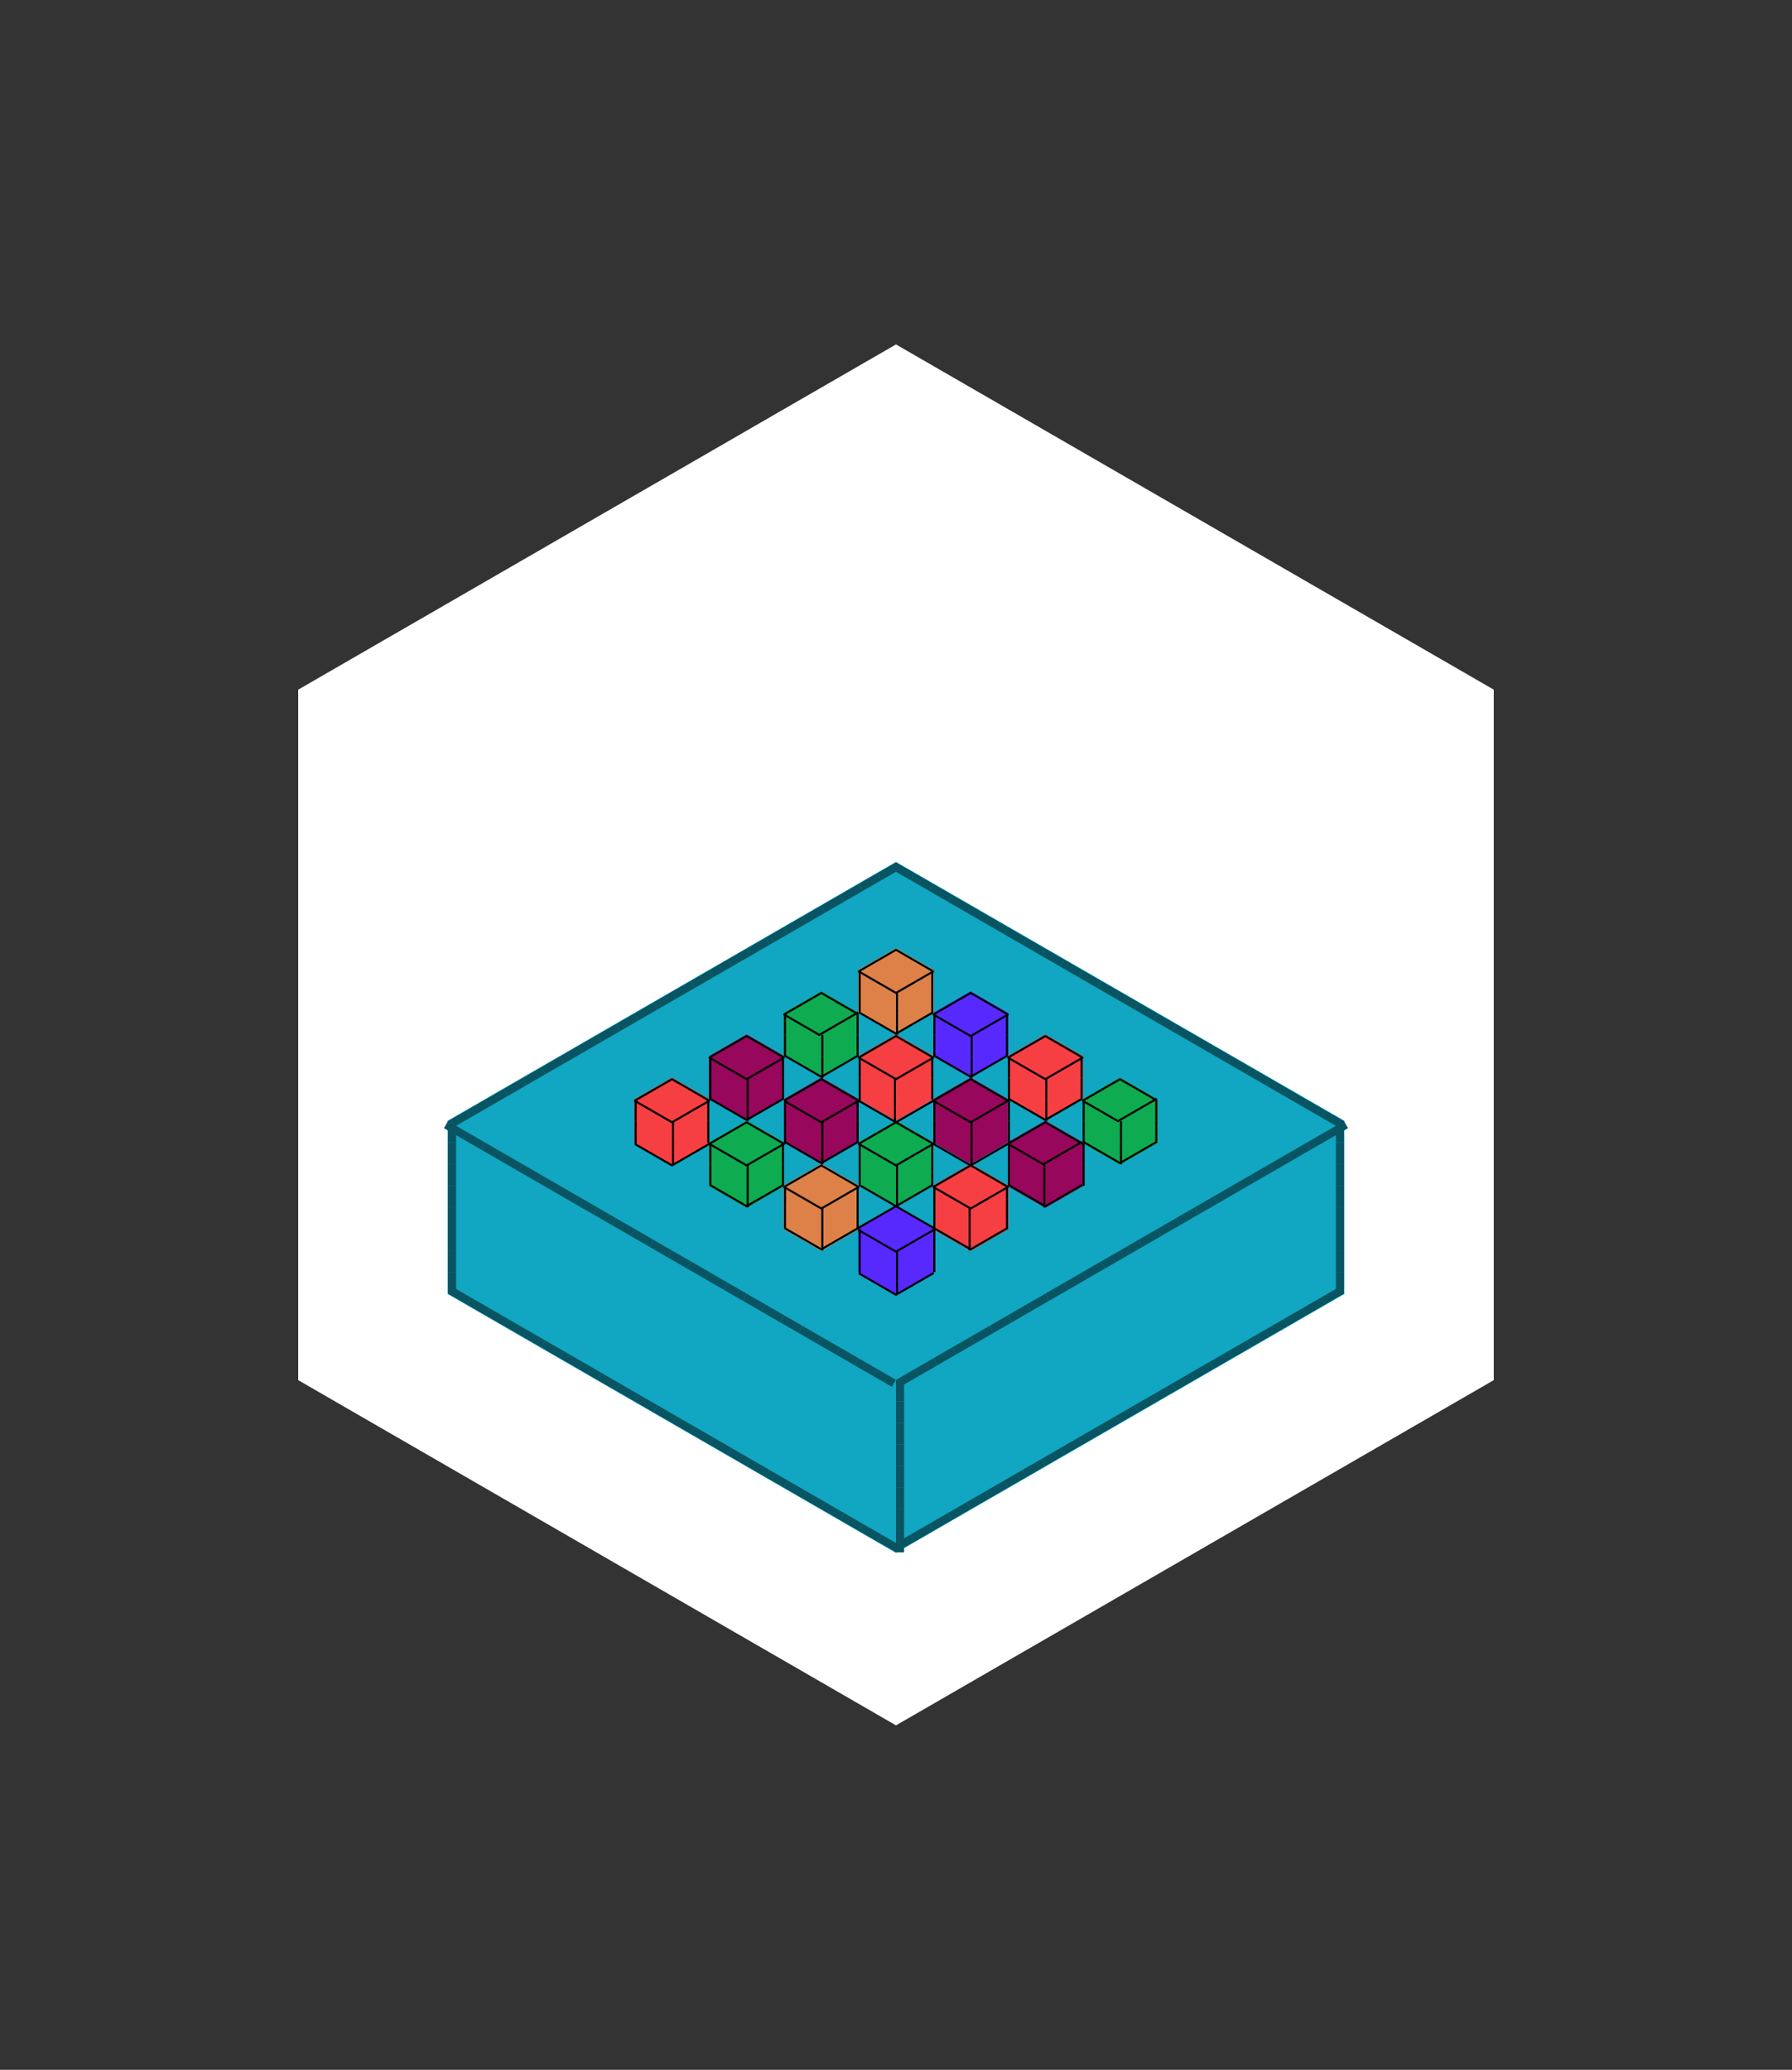 <svg id="Hexels SVG Export" xmlns="http://www.w3.org/2000/svg" version="1.1" xmlns:xlink="http://www.w3.org/1999/xlink" viewBox="0 -0 11889 13728" xml:space="preserve">
<rect x="0" y="-0" width="11889" height="13728" fill="#333333" stroke="none"/>
<g id="Root" transform="matrix(1.000, 0.000, 0.000, 1.000, 0.000, 0.000)">
<g id="Layer 1" transform="matrix(1.000, 0.000, 0.000, 1.000, 0.000, 0.000)">
<g id="Hexels">
<path d="M 5944.37,2284.43 L 1978.36,4574.21 L 1978.36,9153.79 L 5944.37,11443.58 L 9910.38,9153.79 L 9910.38,4574.21 L 5944.37,2284.43  z
M 2974.66,7438.58 L 5944.37,5723.58 L 8914.08,7438.58 L 8914.07,8577.42 L 5944.37,10292.42 L 2974.66,8577.42 L 2974.66,7438.58  z
" style="fill:#ffffff;fill-opacity:1.00"/>
<path d="M 5944.37,5716.42 L 2969.70,7433.43 L 2969.71,8582.58 L 5944.37,10299.58 L 8919.03,8582.58 L 8919.03,7433.43 L 5944.37,5716.42  z
M 5699.78,6436.79 L 5944.38,6295.58 L 6188.96,6436.80 L 6190.30,6724.12 L 6439.76,6581.57 L 6684.32,6722.80 L 6685.66,7010.12 L 6935.12,6867.57 L 7179.69,7008.80 L 7181.03,7296.12 L 7430.48,7153.57 L 7675.05,7294.80 L 7675.04,7577.22 L 7430.45,7718.42 L 7180.96,7575.92 L 7179.67,7863.23 L 6935.08,8004.42 L 6685.59,7861.92 L 6684.31,8149.23 L 6439.72,8290.42 L 6190.23,8147.92 L 6188.94,8435.23 L 5944.36,8576.42 L 5699.78,8435.20 L 5698.44,8147.88 L 5448.98,8290.43 L 5204.41,8149.20 L 5203.08,7861.88 L 4953.62,8004.43 L 4709.05,7863.20 L 4707.71,7575.88 L 4458.25,7718.43 L 4213.68,7577.20 L 4213.70,7294.78 L 4458.29,7153.58 L 4707.78,7296.08 L 4709.07,7008.77 L 4953.65,6867.58 L 5203.14,7010.08 L 5204.43,6722.77 L 5449.02,6581.58 L 5698.47,6724.10 L 5699.78,6436.79  z
" style="fill:#11a6c1;fill-opacity:1.00"/>
<path d="M 5944.37,6288.42 L 5693.58,6433.22 L 5693.60,6722.80 L 5944.38,6867.58 L 6195.15,6722.78 L 6195.15,6433.21 L 5944.37,6288.42  z
" style="fill:#dd8149;fill-opacity:1.00"/>
<path d="M 5449.00,6574.42 L 5198.22,6719.22 L 5198.23,7008.80 L 5449.02,7153.58 L 5699.79,7008.78 L 5699.78,6719.21 L 5449.00,6574.42  z
" style="fill:#0eab50;fill-opacity:1.00"/>
<path d="M 6439.73,6574.42 L 6188.95,6719.22 L 6188.96,7008.80 L 6439.75,7153.58 L 6690.52,7008.78 L 6690.51,6719.21 L 6439.73,6574.42  z
" style="fill:#5729ff;fill-opacity:1.00"/>
<path d="M 5694.90,6717.90 L 5694.88,7010.08 L 5947.94,6864.00 L 5694.90,6717.90  z
" style="fill:#11a6c1;fill-opacity:1.00"/>
<path d="M 6193.84,6717.90 L 5940.79,6863.98 L 6193.84,7010.10 L 6193.84,6717.90  z
" style="fill:#11a6c1;fill-opacity:1.00"/>
<path d="M 4953.64,6860.42 L 4702.86,7005.22 L 4702.87,7294.80 L 4953.65,7439.58 L 5204.43,7294.78 L 5204.42,7005.21 L 4953.64,6860.42  z
" style="fill:#97075b;fill-opacity:1.00"/>
<path d="M 5944.37,6860.42 L 5693.58,7005.22 L 5693.60,7294.80 L 5944.38,7439.58 L 6195.15,7294.78 L 6195.15,7005.21 L 5944.37,6860.42  z
" style="fill:#f63f42;fill-opacity:1.00"/>
<path d="M 6935.10,6860.42 L 6684.31,7005.22 L 6684.33,7294.80 L 6935.11,7439.58 L 7185.88,7294.78 L 7185.88,7005.21 L 6935.10,6860.42  z
" style="fill:#f63f42;fill-opacity:1.00"/>
<path d="M 5199.54,7003.90 L 5199.52,7296.08 L 5452.58,7150.00 L 5199.54,7003.90  z
" style="fill:#11a6c1;fill-opacity:1.00"/>
<path d="M 5698.47,7003.90 L 5445.43,7149.98 L 5698.47,7296.10 L 5698.47,7003.90  z
" style="fill:#11a6c1;fill-opacity:1.00"/>
<path d="M 6190.26,7003.90 L 6190.24,7296.08 L 6443.31,7150.00 L 6190.26,7003.90  z
" style="fill:#11a6c1;fill-opacity:1.00"/>
<path d="M 6689.20,7003.90 L 6436.16,7149.98 L 6689.20,7296.10 L 6689.20,7003.90  z
" style="fill:#11a6c1;fill-opacity:1.00"/>
<path d="M 4458.28,7146.42 L 4207.49,7291.22 L 4207.51,7580.80 L 4458.29,7725.58 L 4709.06,7580.78 L 4709.06,7291.21 L 4458.28,7146.42  z
" style="fill:#f63f42;fill-opacity:1.00"/>
<path d="M 5449.00,7146.42 L 5198.22,7291.22 L 5198.23,7580.80 L 5449.02,7725.58 L 5699.79,7580.78 L 5699.78,7291.21 L 5449.00,7146.42  z
" style="fill:#97075b;fill-opacity:1.00"/>
<path d="M 6439.73,7146.42 L 6188.95,7291.22 L 6188.96,7580.80 L 6439.75,7725.58 L 6690.52,7580.78 L 6690.51,7291.21 L 6439.73,7146.42  z
" style="fill:#97075b;fill-opacity:1.00"/>
<path d="M 7430.46,7146.42 L 7179.68,7291.22 L 7179.69,7580.80 L 7430.47,7725.58 L 7681.25,7580.78 L 7681.24,7291.21 L 7430.46,7146.42  z
" style="fill:#0eab50;fill-opacity:1.00"/>
<path d="M 4704.17,7289.90 L 4704.15,7582.08 L 4957.22,7436.00 L 4704.17,7289.90  z
" style="fill:#11a6c1;fill-opacity:1.00"/>
<path d="M 5203.11,7289.90 L 4950.07,7435.98 L 5203.11,7582.10 L 5203.11,7289.90  z
" style="fill:#11a6c1;fill-opacity:1.00"/>
<path d="M 5694.90,7289.90 L 5694.88,7582.08 L 5947.94,7436.00 L 5694.90,7289.90  z
" style="fill:#11a6c1;fill-opacity:1.00"/>
<path d="M 6193.84,7289.90 L 5940.79,7435.98 L 6193.84,7582.10 L 6193.84,7289.90  z
" style="fill:#11a6c1;fill-opacity:1.00"/>
<path d="M 6685.63,7289.90 L 6685.61,7582.08 L 6938.67,7436.00 L 6685.63,7289.90  z
" style="fill:#11a6c1;fill-opacity:1.00"/>
<path d="M 7184.57,7289.90 L 6931.52,7435.98 L 7184.57,7582.10 L 7184.57,7289.90  z
" style="fill:#11a6c1;fill-opacity:1.00"/>
<path d="M 4953.64,7432.42 L 4702.86,7577.22 L 4702.87,7866.80 L 4953.65,8011.58 L 5204.43,7866.78 L 5204.42,7577.21 L 4953.64,7432.42  z
" style="fill:#0eab50;fill-opacity:1.00"/>
<path d="M 5944.37,7432.42 L 5693.58,7577.22 L 5693.60,7866.80 L 5944.38,8011.58 L 6195.15,7866.78 L 6195.15,7577.21 L 5944.37,7432.42  z
" style="fill:#0eab50;fill-opacity:1.00"/>
<path d="M 6935.10,7432.42 L 6684.31,7577.22 L 6684.33,7866.80 L 6935.11,8011.58 L 7185.88,7866.78 L 7185.88,7577.21 L 6935.10,7432.42  z
" style="fill:#97075b;fill-opacity:1.00"/>
<path d="M 5199.54,7575.90 L 5199.52,7868.08 L 5452.58,7722.00 L 5199.54,7575.90  z
" style="fill:#11a6c1;fill-opacity:1.00"/>
<path d="M 5698.47,7575.90 L 5445.43,7721.98 L 5698.47,7868.10 L 5698.47,7575.90  z
" style="fill:#11a6c1;fill-opacity:1.00"/>
<path d="M 6190.26,7575.90 L 6190.24,7868.08 L 6443.31,7722.00 L 6190.26,7575.90  z
" style="fill:#11a6c1;fill-opacity:1.00"/>
<path d="M 6689.20,7575.90 L 6436.16,7721.98 L 6689.20,7868.10 L 6689.20,7575.90  z
" style="fill:#11a6c1;fill-opacity:1.00"/>
<path d="M 5449.00,7718.42 L 5198.22,7863.22 L 5198.23,8152.80 L 5449.02,8297.58 L 5699.79,8152.78 L 5699.78,7863.21 L 5449.00,7718.42  z
" style="fill:#dd8149;fill-opacity:1.00"/>
<path d="M 6439.73,7718.42 L 6188.95,7863.22 L 6188.96,8152.80 L 6439.75,8297.58 L 6690.52,8152.78 L 6690.51,7863.21 L 6439.73,7718.42  z
" style="fill:#f63f42;fill-opacity:1.00"/>
<path d="M 5694.90,7861.90 L 5694.88,8154.08 L 5947.94,8008.00 L 5694.90,7861.90  z
" style="fill:#11a6c1;fill-opacity:1.00"/>
<path d="M 6193.84,7861.90 L 5940.79,8007.98 L 6193.84,8154.10 L 6193.84,7861.90  z
" style="fill:#11a6c1;fill-opacity:1.00"/>
<path d="M 5944.37,8004.42 L 5693.58,8149.22 L 5693.60,8438.80 L 5944.38,8583.58 L 6195.15,8438.78 L 6195.15,8149.21 L 5944.37,8004.42  z
" style="fill:#5729ff;fill-opacity:1.00"/>
</g>
<g id="Outlines">
<polygon points="5820.53, 5791.50  5847.45, 5838.12, 5723.60, 5909.62,  5696.69, 5863.00" style="fill:#095462;fill-opacity:1.00"/>
<polygon points="5944.37, 5720.00  5971.29, 5766.62, 5847.45, 5838.12,  5820.53, 5791.50" style="fill:#095462;fill-opacity:1.00"/>
<polygon points="6068.21, 5791.50  6041.29, 5838.12, 5917.45, 5766.62,  5944.37, 5720.00" style="fill:#095462;fill-opacity:1.00"/>
<polygon points="6192.05, 5863.00  6165.13, 5909.62, 6041.29, 5838.12,  6068.21, 5791.50" style="fill:#095462;fill-opacity:1.00"/>
<polygon points="5572.85, 5934.50  5599.76, 5981.12, 5475.92, 6052.62,  5449.00, 6006.00" style="fill:#095462;fill-opacity:1.00"/>
<polygon points="5696.69, 5863.00  5723.60, 5909.62, 5599.76, 5981.12,  5572.85, 5934.50" style="fill:#095462;fill-opacity:1.00"/>
<polygon points="6315.89, 5934.50  6288.97, 5981.12, 6165.13, 5909.62,  6192.05, 5863.00" style="fill:#095462;fill-opacity:1.00"/>
<polygon points="6439.73, 6006.00  6412.81, 6052.62, 6288.97, 5981.12,  6315.89, 5934.50" style="fill:#095462;fill-opacity:1.00"/>
<polygon points="5325.16, 6077.50  5352.08, 6124.12, 5228.24, 6195.62,  5201.32, 6149.00" style="fill:#095462;fill-opacity:1.00"/>
<polygon points="5449.00, 6006.00  5475.92, 6052.62, 5352.08, 6124.12,  5325.16, 6077.50" style="fill:#095462;fill-opacity:1.00"/>
<polygon points="6563.57, 6077.50  6536.66, 6124.12, 6412.81, 6052.62,  6439.73, 6006.00" style="fill:#095462;fill-opacity:1.00"/>
<polygon points="6687.42, 6149.00  6660.50, 6195.62, 6536.66, 6124.12,  6563.57, 6077.50" style="fill:#095462;fill-opacity:1.00"/>
<polygon points="5077.48, 6220.50  5104.40, 6267.12, 4980.56, 6338.62,  4953.64, 6292.00" style="fill:#095462;fill-opacity:1.00"/>
<polygon points="5201.32, 6149.00  5228.24, 6195.62, 5104.40, 6267.12,  5077.48, 6220.50" style="fill:#095462;fill-opacity:1.00"/>
<polygon points="6811.26, 6220.50  6784.34, 6267.12, 6660.50, 6195.62,  6687.41, 6149.00" style="fill:#095462;fill-opacity:1.00"/>
<polygon points="6935.10, 6292.00  6908.18, 6338.62, 6784.34, 6267.12,  6811.26, 6220.50" style="fill:#095462;fill-opacity:1.00"/>
<polygon points="4829.80, 6363.50  4856.72, 6410.12, 4732.88, 6481.62,  4705.96, 6435.00" style="fill:#095462;fill-opacity:1.00"/>
<polygon points="4953.64, 6292.00  4980.56, 6338.62, 4856.72, 6410.12,  4829.80, 6363.50" style="fill:#095462;fill-opacity:1.00"/>
<polygon points="5820.53, 6363.50  5827.26, 6375.16, 5703.42, 6446.66,  5696.69, 6435.00" style="fill:#000000;fill-opacity:1.00"/>
<polygon points="5944.37, 6292.00  5944.37, 6307.54, 5827.26, 6375.16,  5820.53, 6363.50" style="fill:#000000;fill-opacity:1.00"/>
<polygon points="6068.21, 6363.50  6061.48, 6375.16, 5944.37, 6307.54,  5944.37, 6292.00" style="fill:#000000;fill-opacity:1.00"/>
<polygon points="6192.05, 6435.00  6178.59, 6442.77, 6061.48, 6375.16,  6068.21, 6363.50" style="fill:#000000;fill-opacity:1.00"/>
<polygon points="7058.94, 6363.50  7032.02, 6410.12, 6908.18, 6338.62,  6935.10, 6292.00" style="fill:#095462;fill-opacity:1.00"/>
<polygon points="7182.78, 6435.00  7155.86, 6481.62, 7032.02, 6410.12,  7058.94, 6363.50" style="fill:#095462;fill-opacity:1.00"/>
<polygon points="4582.12, 6506.50  4609.04, 6553.12, 4485.19, 6624.62,  4458.28, 6578.00" style="fill:#095462;fill-opacity:1.00"/>
<polygon points="4705.96, 6435.00  4732.88, 6481.62, 4609.04, 6553.12,  4582.12, 6506.50" style="fill:#095462;fill-opacity:1.00"/>
<polygon points="5696.69, 6435.00  5710.15, 6435.00, 5710.15, 6578.00,  5696.69, 6578.00" style="fill:#000000;fill-opacity:1.00"/>
<polygon points="5820.53, 6506.50  5813.80, 6518.16, 5689.96, 6446.66,  5696.69, 6435.00" style="fill:#000000;fill-opacity:1.00"/>
<polygon points="5944.37, 6578.00  5944.37, 6593.54, 5813.80, 6518.16,  5820.53, 6506.50" style="fill:#000000;fill-opacity:1.00"/>
<polygon points="6068.21, 6506.50  6074.94, 6518.16, 5944.37, 6593.54,  5944.37, 6578.00" style="fill:#000000;fill-opacity:1.00"/>
<polygon points="6192.05, 6435.00  6198.78, 6446.66, 6074.94, 6518.16,  6068.21, 6506.50" style="fill:#000000;fill-opacity:1.00"/>
<polygon points="6192.05, 6578.00  6178.59, 6578.00, 6178.59, 6442.77,  6192.05, 6435.00" style="fill:#000000;fill-opacity:1.00"/>
<polygon points="7306.62, 6506.50  7279.70, 6553.12, 7155.86, 6481.62,  7182.78, 6435.00" style="fill:#095462;fill-opacity:1.00"/>
<polygon points="7430.46, 6578.00  7403.54, 6624.62, 7279.70, 6553.12,  7306.62, 6506.50" style="fill:#095462;fill-opacity:1.00"/>
<polygon points="5696.69, 6578.00  5710.15, 6578.00, 5710.15, 6713.23,  5696.69, 6721.00" style="fill:#000000;fill-opacity:1.00"/>
<polygon points="6192.05, 6721.00  6178.59, 6721.00, 6178.59, 6578.00,  6192.05, 6578.00" style="fill:#000000;fill-opacity:1.00"/>
<polygon points="4334.44, 6649.50  4361.35, 6696.12, 4237.51, 6767.62,  4210.59, 6721.00" style="fill:#095462;fill-opacity:1.00"/>
<polygon points="4458.28, 6578.00  4485.19, 6624.62, 4361.35, 6696.12,  4334.44, 6649.50" style="fill:#095462;fill-opacity:1.00"/>
<polygon points="5325.16, 6649.50  5331.89, 6661.16, 5208.05, 6732.66,  5201.32, 6721.00" style="fill:#000000;fill-opacity:1.00"/>
<polygon points="5449.00, 6578.00  5449.00, 6593.54, 5331.89, 6661.16,  5325.16, 6649.50" style="fill:#000000;fill-opacity:1.00"/>
<polygon points="5572.85, 6649.50  5566.12, 6661.16, 5449.00, 6593.54,  5449.00, 6578.00" style="fill:#000000;fill-opacity:1.00"/>
<polygon points="5696.69, 6721.00  5683.23, 6728.77, 5566.12, 6661.16,  5572.85, 6649.50" style="fill:#000000;fill-opacity:1.00"/>
<polygon points="5944.37, 6578.00  5957.83, 6578.00, 5957.83, 6721.00,  5944.37, 6721.00" style="fill:#000000;fill-opacity:1.00"/>
<polygon points="6315.89, 6649.50  6322.62, 6661.16, 6205.51, 6728.77,  6192.05, 6721.00" style="fill:#000000;fill-opacity:1.00"/>
<polygon points="6439.73, 6578.00  6446.46, 6589.66, 6322.62, 6661.16,  6315.89, 6649.50" style="fill:#000000;fill-opacity:1.00"/>
<polygon points="6563.57, 6649.50  6556.84, 6661.16, 6433.00, 6589.66,  6439.73, 6578.00" style="fill:#000000;fill-opacity:1.00"/>
<polygon points="6687.42, 6721.00  6673.96, 6728.77, 6556.84, 6661.16,  6563.57, 6649.50" style="fill:#000000;fill-opacity:1.00"/>
<polygon points="7554.30, 6649.50  7527.38, 6696.12, 7403.54, 6624.62,  7430.46, 6578.00" style="fill:#095462;fill-opacity:1.00"/>
<polygon points="7678.14, 6721.00  7651.23, 6767.62, 7527.38, 6696.12,  7554.30, 6649.50" style="fill:#095462;fill-opacity:1.00"/>
<polygon points="5449.00, 6864.00  5435.55, 6856.23, 5566.12, 6780.84,  5572.85, 6792.50" style="fill:#000000;fill-opacity:1.00"/>
<polygon points="5572.85, 6792.50  5566.12, 6780.84, 5689.96, 6709.34,  5696.69, 6721.00" style="fill:#000000;fill-opacity:1.00"/>
<polygon points="5696.69, 6721.00  5710.15, 6713.23, 5827.26, 6780.84,  5820.53, 6792.50" style="fill:#000000;fill-opacity:1.00"/>
<polygon points="5820.53, 6792.50  5827.26, 6780.84, 5944.37, 6848.46,  5944.37, 6864.00" style="fill:#000000;fill-opacity:1.00"/>
<polygon points="5944.37, 6721.00  5957.83, 6721.00, 5957.83, 6864.00,  5944.37, 6864.00" style="fill:#000000;fill-opacity:1.00"/>
<polygon points="5944.37, 6864.00  5944.37, 6848.46, 6061.48, 6780.84,  6068.21, 6792.50" style="fill:#000000;fill-opacity:1.00"/>
<polygon points="6068.21, 6792.50  6061.48, 6780.84, 6185.32, 6709.34,  6192.05, 6721.00" style="fill:#000000;fill-opacity:1.00"/>
<polygon points="4086.75, 6792.50  4113.67, 6839.12, 3989.83, 6910.62,  3962.91, 6864.00" style="fill:#095462;fill-opacity:1.00"/>
<polygon points="4210.59, 6721.00  4237.51, 6767.62, 4113.67, 6839.12,  4086.75, 6792.50" style="fill:#095462;fill-opacity:1.00"/>
<polygon points="5201.32, 6721.00  5214.78, 6721.00, 5214.78, 6864.00,  5201.32, 6864.00" style="fill:#000000;fill-opacity:1.00"/>
<polygon points="5325.16, 6792.50  5318.43, 6804.16, 5194.59, 6732.66,  5201.32, 6721.00" style="fill:#000000;fill-opacity:1.00"/>
<polygon points="5449.00, 6864.00  5435.55, 6871.77, 5318.43, 6804.16,  5325.16, 6792.50" style="fill:#000000;fill-opacity:1.00"/>
<polygon points="5696.69, 6864.00  5683.23, 6864.00, 5683.23, 6728.77,  5696.69, 6721.00" style="fill:#000000;fill-opacity:1.00"/>
<polygon points="6192.05, 6721.00  6205.51, 6728.77, 6205.51, 6864.00,  6192.05, 6864.00" style="fill:#000000;fill-opacity:1.00"/>
<polygon points="6315.89, 6792.50  6309.16, 6804.16, 6185.32, 6732.66,  6192.05, 6721.00" style="fill:#000000;fill-opacity:1.00"/>
<polygon points="6439.73, 6864.00  6439.73, 6879.54, 6309.16, 6804.16,  6315.89, 6792.50" style="fill:#000000;fill-opacity:1.00"/>
<polygon points="6563.57, 6792.50  6570.30, 6804.16, 6439.73, 6879.54,  6439.73, 6864.00" style="fill:#000000;fill-opacity:1.00"/>
<polygon points="6687.41, 6721.00  6694.14, 6732.66, 6570.30, 6804.16,  6563.57, 6792.50" style="fill:#000000;fill-opacity:1.00"/>
<polygon points="6687.41, 6864.00  6673.96, 6864.00, 6673.96, 6728.77,  6687.41, 6721.00" style="fill:#000000;fill-opacity:1.00"/>
<polygon points="7801.98, 6792.50  7775.07, 6839.12, 7651.22, 6767.62,  7678.14, 6721.00" style="fill:#095462;fill-opacity:1.00"/>
<polygon points="7925.83, 6864.00  7898.91, 6910.62, 7775.07, 6839.12,  7801.98, 6792.50" style="fill:#095462;fill-opacity:1.00"/>
<polygon points="5201.32, 6864.00  5214.78, 6864.00, 5214.78, 6999.23,  5201.32, 7007.00" style="fill:#000000;fill-opacity:1.00"/>
<polygon points="5696.69, 7007.00  5683.23, 7007.00, 5683.23, 6864.00,  5696.69, 6864.00" style="fill:#000000;fill-opacity:1.00"/>
<polygon points="6192.05, 6864.00  6205.51, 6864.00, 6205.51, 7007.00,  6192.05, 7007.00" style="fill:#000000;fill-opacity:1.00"/>
<polygon points="6687.41, 7007.00  6673.96, 6999.23, 6673.96, 6864.00,  6687.41, 6864.00" style="fill:#000000;fill-opacity:1.00"/>
<polygon points="3839.07, 6935.50  3865.99, 6982.12, 3742.15, 7053.62,  3715.23, 7007.00" style="fill:#095462;fill-opacity:1.00"/>
<polygon points="3962.91, 6864.00  3989.83, 6910.62, 3865.99, 6982.12,  3839.07, 6935.50" style="fill:#095462;fill-opacity:1.00"/>
<polygon points="4829.80, 6935.50  4836.53, 6947.16, 4712.69, 7018.66,  4705.96, 7007.00" style="fill:#000000;fill-opacity:1.00"/>
<polygon points="4953.64, 6864.00  4953.64, 6879.54, 4836.53, 6947.16,  4829.80, 6935.50" style="fill:#000000;fill-opacity:1.00"/>
<polygon points="5077.48, 6935.50  5070.75, 6947.16, 4953.64, 6879.54,  4953.64, 6864.00" style="fill:#000000;fill-opacity:1.00"/>
<polygon points="5201.32, 7007.00  5187.86, 7014.77, 5070.75, 6947.16,  5077.48, 6935.50" style="fill:#000000;fill-opacity:1.00"/>
<polygon points="5449.00, 6864.00  5462.46, 6864.00, 5462.46, 7007.00,  5449.00, 7007.00" style="fill:#000000;fill-opacity:1.00"/>
<polygon points="5820.53, 6935.50  5827.26, 6947.16, 5703.42, 7018.66,  5696.69, 7007.00" style="fill:#000000;fill-opacity:1.00"/>
<polygon points="5944.37, 6864.00  5944.37, 6879.54, 5827.26, 6947.16,  5820.53, 6935.50" style="fill:#000000;fill-opacity:1.00"/>
<polygon points="6068.21, 6935.50  6061.48, 6947.16, 5944.37, 6879.54,  5944.37, 6864.00" style="fill:#000000;fill-opacity:1.00"/>
<polygon points="6192.05, 7007.00  6178.59, 7014.77, 6061.48, 6947.16,  6068.21, 6935.50" style="fill:#000000;fill-opacity:1.00"/>
<polygon points="6439.73, 6864.00  6453.19, 6864.00, 6453.19, 7007.00,  6439.73, 7007.00" style="fill:#000000;fill-opacity:1.00"/>
<polygon points="6811.26, 6935.50  6817.98, 6947.16, 6700.87, 7014.77,  6687.41, 7007.00" style="fill:#000000;fill-opacity:1.00"/>
<polygon points="6935.10, 6864.00  6935.10, 6879.54, 6817.98, 6947.16,  6811.26, 6935.50" style="fill:#000000;fill-opacity:1.00"/>
<polygon points="7058.94, 6935.50  7052.21, 6947.16, 6935.10, 6879.54,  6935.10, 6864.00" style="fill:#000000;fill-opacity:1.00"/>
<polygon points="7182.78, 7007.00  7169.32, 7014.77, 7052.21, 6947.16,  7058.94, 6935.50" style="fill:#000000;fill-opacity:1.00"/>
<polygon points="8049.67, 6935.50  8022.75, 6982.12, 7898.91, 6910.62,  7925.83, 6864.00" style="fill:#095462;fill-opacity:1.00"/>
<polygon points="8173.51, 7007.00  8146.59, 7053.62, 8022.75, 6982.12,  8049.67, 6935.50" style="fill:#095462;fill-opacity:1.00"/>
<polygon points="5201.32, 7007.00  5214.78, 6999.23, 5331.89, 7066.84,  5325.16, 7078.50" style="fill:#000000;fill-opacity:1.00"/>
<polygon points="5325.16, 7078.50  5331.89, 7066.84, 5449.00, 7134.46,  5449.00, 7150.00" style="fill:#000000;fill-opacity:1.00"/>
<polygon points="5449.00, 7007.00  5462.46, 7007.00, 5462.46, 7150.00,  5449.00, 7150.00" style="fill:#000000;fill-opacity:1.00"/>
<polygon points="5449.00, 7150.00  5449.00, 7134.46, 5566.12, 7066.84,  5572.85, 7078.50" style="fill:#000000;fill-opacity:1.00"/>
<polygon points="5572.85, 7078.50  5566.12, 7066.84, 5689.96, 6995.34,  5696.69, 7007.00" style="fill:#000000;fill-opacity:1.00"/>
<polygon points="6192.05, 7007.00  6198.78, 6995.34, 6322.62, 7066.84,  6315.89, 7078.50" style="fill:#000000;fill-opacity:1.00"/>
<polygon points="6315.89, 7078.50  6322.62, 7066.84, 6446.46, 7138.34,  6439.73, 7150.00" style="fill:#000000;fill-opacity:1.00"/>
<polygon points="6439.73, 7007.00  6453.19, 7007.00, 6453.19, 7150.00,  6439.73, 7150.00" style="fill:#000000;fill-opacity:1.00"/>
<polygon points="6439.73, 7150.00  6433.00, 7138.34, 6556.84, 7066.84,  6563.57, 7078.50" style="fill:#000000;fill-opacity:1.00"/>
<polygon points="6563.57, 7078.50  6556.84, 7066.84, 6673.96, 6999.23,  6687.42, 7007.00" style="fill:#000000;fill-opacity:1.00"/>
<polygon points="3591.39, 7078.50  3618.31, 7125.12, 3494.47, 7196.62,  3467.55, 7150.00" style="fill:#095462;fill-opacity:1.00"/>
<polygon points="3715.23, 7007.00  3742.15, 7053.62, 3618.31, 7125.12,  3591.39, 7078.50" style="fill:#095462;fill-opacity:1.00"/>
<polygon points="4705.96, 7007.00  4719.42, 7007.00, 4719.42, 7150.00,  4705.96, 7150.00" style="fill:#000000;fill-opacity:1.00"/>
<polygon points="4829.80, 7078.50  4823.07, 7090.16, 4699.23, 7018.66,  4705.96, 7007.00" style="fill:#000000;fill-opacity:1.00"/>
<polygon points="4953.64, 7150.00  4953.64, 7165.54, 4823.07, 7090.16,  4829.80, 7078.50" style="fill:#000000;fill-opacity:1.00"/>
<polygon points="5077.48, 7078.50  5084.21, 7090.16, 4953.64, 7165.54,  4953.64, 7150.00" style="fill:#000000;fill-opacity:1.00"/>
<polygon points="5201.32, 7007.00  5208.05, 7018.66, 5084.21, 7090.16,  5077.48, 7078.50" style="fill:#000000;fill-opacity:1.00"/>
<polygon points="5201.32, 7150.00  5187.86, 7150.00, 5187.86, 7014.77,  5201.32, 7007.00" style="fill:#000000;fill-opacity:1.00"/>
<polygon points="5696.69, 7007.00  5710.15, 7007.00, 5710.15, 7150.00,  5696.69, 7150.00" style="fill:#000000;fill-opacity:1.00"/>
<polygon points="5820.53, 7078.50  5813.80, 7090.16, 5689.96, 7018.66,  5696.69, 7007.00" style="fill:#000000;fill-opacity:1.00"/>
<polygon points="5944.37, 7150.00  5944.37, 7165.54, 5813.80, 7090.16,  5820.53, 7078.50" style="fill:#000000;fill-opacity:1.00"/>
<polygon points="6068.21, 7078.50  6074.94, 7090.16, 5944.37, 7165.54,  5944.37, 7150.00" style="fill:#000000;fill-opacity:1.00"/>
<polygon points="6192.05, 7007.00  6198.78, 7018.66, 6074.94, 7090.16,  6068.21, 7078.50" style="fill:#000000;fill-opacity:1.00"/>
<polygon points="6192.05, 7150.00  6178.59, 7150.00, 6178.59, 7014.77,  6192.05, 7007.00" style="fill:#000000;fill-opacity:1.00"/>
<polygon points="6687.41, 7007.00  6700.87, 7014.77, 6700.87, 7150.00,  6687.41, 7150.00" style="fill:#000000;fill-opacity:1.00"/>
<polygon points="6811.26, 7078.50  6804.53, 7090.16, 6680.69, 7018.66,  6687.41, 7007.00" style="fill:#000000;fill-opacity:1.00"/>
<polygon points="6935.10, 7150.00  6935.10, 7165.54, 6804.53, 7090.16,  6811.26, 7078.50" style="fill:#000000;fill-opacity:1.00"/>
<polygon points="7058.94, 7078.50  7065.67, 7090.16, 6935.10, 7165.54,  6935.10, 7150.00" style="fill:#000000;fill-opacity:1.00"/>
<polygon points="7182.78, 7007.00  7189.51, 7018.66, 7065.67, 7090.16,  7058.94, 7078.50" style="fill:#000000;fill-opacity:1.00"/>
<polygon points="7182.78, 7150.00  7169.32, 7150.00, 7169.32, 7014.77,  7182.78, 7007.00" style="fill:#000000;fill-opacity:1.00"/>
<polygon points="8297.35, 7078.50  8270.43, 7125.12, 8146.59, 7053.62,  8173.51, 7007.00" style="fill:#095462;fill-opacity:1.00"/>
<polygon points="8421.19, 7150.00  8394.27, 7196.62, 8270.43, 7125.12,  8297.35, 7078.50" style="fill:#095462;fill-opacity:1.00"/>
<polygon points="4705.96, 7150.00  4719.42, 7150.00, 4719.42, 7285.23,  4705.96, 7293.00" style="fill:#000000;fill-opacity:1.00"/>
<polygon points="5201.32, 7293.00  5187.86, 7293.00, 5187.86, 7150.00,  5201.32, 7150.00" style="fill:#000000;fill-opacity:1.00"/>
<polygon points="5696.69, 7150.00  5710.15, 7150.00, 5710.15, 7300.77,  5696.69, 7293.00" style="fill:#000000;fill-opacity:1.00"/>
<polygon points="6192.05, 7293.00  6178.59, 7293.00, 6178.59, 7150.00,  6192.05, 7150.00" style="fill:#000000;fill-opacity:1.00"/>
<polygon points="6687.42, 7150.00  6700.87, 7150.00, 6700.87, 7316.31,  6687.42, 7293.00" style="fill:#000000;fill-opacity:1.00"/>
<polygon points="7182.78, 7293.00  7169.32, 7285.23, 7169.32, 7150.00,  7182.78, 7150.00" style="fill:#000000;fill-opacity:1.00"/>
<polygon points="3343.71, 7221.50  3370.63, 7268.12, 3246.78, 7339.62,  3219.87, 7293.00" style="fill:#095462;fill-opacity:1.00"/>
<polygon points="3467.55, 7150.00  3494.47, 7196.62, 3370.62, 7268.12,  3343.71, 7221.50" style="fill:#095462;fill-opacity:1.00"/>
<polygon points="4334.44, 7221.50  4341.17, 7233.16, 4217.32, 7304.66,  4210.59, 7293.00" style="fill:#000000;fill-opacity:1.00"/>
<polygon points="4458.28, 7150.00  4458.28, 7165.54, 4341.17, 7233.16,  4334.44, 7221.50" style="fill:#000000;fill-opacity:1.00"/>
<polygon points="4582.12, 7221.50  4575.39, 7233.16, 4458.28, 7165.54,  4458.28, 7150.00" style="fill:#000000;fill-opacity:1.00"/>
<polygon points="4705.96, 7293.00  4692.50, 7300.77, 4575.39, 7233.16,  4582.12, 7221.50" style="fill:#000000;fill-opacity:1.00"/>
<polygon points="4953.64, 7150.00  4967.10, 7150.00, 4967.10, 7293.00,  4953.64, 7293.00" style="fill:#000000;fill-opacity:1.00"/>
<polygon points="5325.16, 7221.50  5331.89, 7233.16, 5208.05, 7304.66,  5201.32, 7293.00" style="fill:#000000;fill-opacity:1.00"/>
<polygon points="5449.00, 7150.00  5449.00, 7165.54, 5331.89, 7233.16,  5325.16, 7221.50" style="fill:#000000;fill-opacity:1.00"/>
<polygon points="5572.85, 7221.50  5566.12, 7233.16, 5449.00, 7165.54,  5449.00, 7150.00" style="fill:#000000;fill-opacity:1.00"/>
<polygon points="5696.69, 7293.00  5683.23, 7300.77, 5566.12, 7233.16,  5572.85, 7221.50" style="fill:#000000;fill-opacity:1.00"/>
<polygon points="5944.37, 7293.00  5930.91, 7293.00, 5930.91, 7150.00,  5944.37, 7150.00" style="fill:#000000;fill-opacity:1.00"/>
<polygon points="6315.89, 7221.50  6322.62, 7233.16, 6198.78, 7304.66,  6192.05, 7293.00" style="fill:#000000;fill-opacity:1.00"/>
<polygon points="6439.73, 7150.00  6439.73, 7165.54, 6322.62, 7233.16,  6315.89, 7221.50" style="fill:#000000;fill-opacity:1.00"/>
<polygon points="6563.57, 7221.50  6556.84, 7233.16, 6439.73, 7165.54,  6439.73, 7150.00" style="fill:#000000;fill-opacity:1.00"/>
<polygon points="6687.42, 7293.00  6700.87, 7316.31, 6556.84, 7233.16,  6563.57, 7221.50" style="fill:#000000;fill-opacity:1.00"/>
<polygon points="6935.10, 7150.00  6948.56, 7150.00, 6948.56, 7293.00,  6935.10, 7293.00" style="fill:#000000;fill-opacity:1.00"/>
<polygon points="7306.62, 7221.50  7313.35, 7233.16, 7189.51, 7304.66,  7182.78, 7293.00" style="fill:#000000;fill-opacity:1.00"/>
<polygon points="7430.46, 7150.00  7430.46, 7165.54, 7313.35, 7233.16,  7306.62, 7221.50" style="fill:#000000;fill-opacity:1.00"/>
<polygon points="7554.30, 7221.50  7547.57, 7233.16, 7430.46, 7165.54,  7430.46, 7150.00" style="fill:#000000;fill-opacity:1.00"/>
<polygon points="7678.14, 7293.00  7664.68, 7300.77, 7547.57, 7233.16,  7554.30, 7221.50" style="fill:#000000;fill-opacity:1.00"/>
<polygon points="8545.03, 7221.50  8518.11, 7268.12, 8394.27, 7196.62,  8421.19, 7150.00" style="fill:#095462;fill-opacity:1.00"/>
<polygon points="8668.87, 7293.00  8641.95, 7339.62, 8518.11, 7268.12,  8545.03, 7221.50" style="fill:#095462;fill-opacity:1.00"/>
<polygon points="4705.96, 7293.00  4719.42, 7285.23, 4836.53, 7352.84,  4829.80, 7364.50" style="fill:#000000;fill-opacity:1.00"/>
<polygon points="4829.80, 7364.50  4836.53, 7352.84, 4953.64, 7420.46,  4953.64, 7436.00" style="fill:#000000;fill-opacity:1.00"/>
<polygon points="4953.64, 7293.00  4967.10, 7293.00, 4967.10, 7436.00,  4953.64, 7436.00" style="fill:#000000;fill-opacity:1.00"/>
<polygon points="4953.64, 7436.00  4953.64, 7420.46, 5070.75, 7352.84,  5077.48, 7364.50" style="fill:#000000;fill-opacity:1.00"/>
<polygon points="5077.48, 7364.50  5070.75, 7352.84, 5194.59, 7281.34,  5201.32, 7293.00" style="fill:#000000;fill-opacity:1.00"/>
<polygon points="5944.37, 7436.00  5930.91, 7436.00, 5930.91, 7293.00,  5944.37, 7293.00" style="fill:#000000;fill-opacity:1.00"/>
<polygon points="6687.41, 7293.00  6694.14, 7281.34, 6817.98, 7352.84,  6811.26, 7364.50" style="fill:#000000;fill-opacity:1.00"/>
<polygon points="6811.26, 7364.50  6817.99, 7352.84, 6935.10, 7420.46,  6935.10, 7436.00" style="fill:#000000;fill-opacity:1.00"/>
<polygon points="6935.10, 7293.00  6948.56, 7293.00, 6948.56, 7436.00,  6935.10, 7436.00" style="fill:#000000;fill-opacity:1.00"/>
<polygon points="6935.10, 7436.00  6935.10, 7420.46, 7052.21, 7352.84,  7058.94, 7364.50" style="fill:#000000;fill-opacity:1.00"/>
<polygon points="7058.94, 7364.50  7052.21, 7352.84, 7169.32, 7285.23,  7182.78, 7293.00" style="fill:#000000;fill-opacity:1.00"/>
<polygon points="7430.46, 7436.00  7417.00, 7428.23, 7547.57, 7352.84,  7554.30, 7364.50" style="fill:#000000;fill-opacity:1.00"/>
<polygon points="7554.30, 7364.50  7547.57, 7352.84, 7671.41, 7281.34,  7678.14, 7293.00" style="fill:#000000;fill-opacity:1.00"/>
<polygon points="3096.03, 7364.50  3122.94, 7411.12, 3026.02, 7467.08,  2972.18, 7436.00" style="fill:#095462;fill-opacity:1.00"/>
<polygon points="3219.87, 7293.00  3246.78, 7339.62, 3122.94, 7411.12,  3096.03, 7364.50" style="fill:#095462;fill-opacity:1.00"/>
<polygon points="4210.59, 7293.00  4224.05, 7293.00, 4224.05, 7436.00,  4210.59, 7436.00" style="fill:#000000;fill-opacity:1.00"/>
<polygon points="4334.44, 7364.50  4327.71, 7376.16, 4203.87, 7304.66,  4210.59, 7293.00" style="fill:#000000;fill-opacity:1.00"/>
<polygon points="4458.28, 7436.00  4458.28, 7451.54, 4327.71, 7376.16,  4334.44, 7364.50" style="fill:#000000;fill-opacity:1.00"/>
<polygon points="4582.12, 7364.50  4588.85, 7376.16, 4458.28, 7451.54,  4458.28, 7436.00" style="fill:#000000;fill-opacity:1.00"/>
<polygon points="4705.96, 7293.00  4712.69, 7304.66, 4588.85, 7376.16,  4582.12, 7364.50" style="fill:#000000;fill-opacity:1.00"/>
<polygon points="4705.96, 7436.00  4692.50, 7436.00, 4692.50, 7300.77,  4705.96, 7293.00" style="fill:#000000;fill-opacity:1.00"/>
<polygon points="5201.32, 7293.00  5214.78, 7316.31, 5214.78, 7436.00,  5201.32, 7436.00" style="fill:#000000;fill-opacity:1.00"/>
<polygon points="5325.16, 7364.50  5318.43, 7376.16, 5214.78, 7316.31,  5201.32, 7293.00" style="fill:#000000;fill-opacity:1.00"/>
<polygon points="5449.00, 7436.00  5449.00, 7451.54, 5318.43, 7376.16,  5325.16, 7364.50" style="fill:#000000;fill-opacity:1.00"/>
<polygon points="5572.85, 7364.50  5579.58, 7376.16, 5449.00, 7451.54,  5449.00, 7436.00" style="fill:#000000;fill-opacity:1.00"/>
<polygon points="5696.69, 7293.00  5703.42, 7304.66, 5579.58, 7376.16,  5572.85, 7364.50" style="fill:#000000;fill-opacity:1.00"/>
<polygon points="5696.69, 7436.00  5683.23, 7436.00, 5683.23, 7300.77,  5696.69, 7293.00" style="fill:#000000;fill-opacity:1.00"/>
<polygon points="5820.53, 7364.50  5813.80, 7376.16, 5696.69, 7308.54,  5696.69, 7293.00" style="fill:#000000;fill-opacity:1.00"/>
<polygon points="5944.37, 7436.00  5944.37, 7451.54, 5813.80, 7376.16,  5820.53, 7364.50" style="fill:#000000;fill-opacity:1.00"/>
<polygon points="6068.21, 7364.50  6074.94, 7376.16, 5944.37, 7451.54,  5944.37, 7436.00" style="fill:#000000;fill-opacity:1.00"/>
<polygon points="6192.05, 7293.00  6198.78, 7304.66, 6074.94, 7376.16,  6068.21, 7364.50" style="fill:#000000;fill-opacity:1.00"/>
<polygon points="6192.05, 7293.00  6205.51, 7293.00, 6205.51, 7436.00,  6192.05, 7436.00" style="fill:#000000;fill-opacity:1.00"/>
<polygon points="6315.89, 7364.50  6309.16, 7376.16, 6185.32, 7304.66,  6192.05, 7293.00" style="fill:#000000;fill-opacity:1.00"/>
<polygon points="6439.73, 7436.00  6439.73, 7451.54, 6309.16, 7376.16,  6315.89, 7364.50" style="fill:#000000;fill-opacity:1.00"/>
<polygon points="6563.57, 7364.50  6570.30, 7376.16, 6439.73, 7451.54,  6439.73, 7436.00" style="fill:#000000;fill-opacity:1.00"/>
<polygon points="6687.41, 7293.00  6694.14, 7304.66, 6570.30, 7376.16,  6563.57, 7364.50" style="fill:#000000;fill-opacity:1.00"/>
<polygon points="6687.41, 7293.00  6700.87, 7300.77, 6700.87, 7436.00,  6687.41, 7436.00" style="fill:#000000;fill-opacity:1.00"/>
<polygon points="7182.78, 7293.00  7196.24, 7293.00, 7196.24, 7436.00,  7182.78, 7436.00" style="fill:#000000;fill-opacity:1.00"/>
<polygon points="7306.62, 7364.50  7299.89, 7376.16, 7176.05, 7304.66,  7182.78, 7293.00" style="fill:#000000;fill-opacity:1.00"/>
<polygon points="7430.46, 7436.00  7417.00, 7443.77, 7299.89, 7376.16,  7306.62, 7364.50" style="fill:#000000;fill-opacity:1.00"/>
<polygon points="7678.14, 7436.00  7664.68, 7436.00, 7664.68, 7300.77,  7678.14, 7293.00" style="fill:#000000;fill-opacity:1.00"/>
<polygon points="8792.71, 7364.50  8765.79, 7411.12, 8641.95, 7339.62,  8668.87, 7293.00" style="fill:#095462;fill-opacity:1.00"/>
<polygon points="8916.55, 7436.00  8889.64, 7482.62, 8765.79, 7411.12,  8792.71, 7364.50" style="fill:#095462;fill-opacity:1.00"/>
<polygon points="4210.59, 7436.00  4224.05, 7436.00, 4224.05, 7586.77,  4210.59, 7579.00" style="fill:#000000;fill-opacity:1.00"/>
<polygon points="4705.96, 7579.00  4692.50, 7579.00, 4692.50, 7436.00,  4705.96, 7436.00" style="fill:#000000;fill-opacity:1.00"/>
<polygon points="5201.32, 7436.00  5214.78, 7436.00, 5214.78, 7579.00,  5201.32, 7579.00" style="fill:#000000;fill-opacity:1.00"/>
<polygon points="5696.69, 7579.00  5683.23, 7579.00, 5683.23, 7436.00,  5696.69, 7436.00" style="fill:#000000;fill-opacity:1.00"/>
<polygon points="6192.05, 7436.00  6205.51, 7436.00, 6205.51, 7586.77,  6192.05, 7579.00" style="fill:#000000;fill-opacity:1.00"/>
<polygon points="6687.42, 7436.00  6700.87, 7436.00, 6700.87, 7579.00,  6687.42, 7579.00" style="fill:#000000;fill-opacity:1.00"/>
<polygon points="7182.78, 7436.00  7196.24, 7436.00, 7196.24, 7571.23,  7182.78, 7579.00" style="fill:#000000;fill-opacity:1.00"/>
<polygon points="7678.14, 7579.00  7664.68, 7579.00, 7664.68, 7436.00,  7678.14, 7436.00" style="fill:#000000;fill-opacity:1.00"/>
<polygon points="2972.18, 7436.00  3026.02, 7467.08, 3026.02, 7579.00,  2972.18, 7579.00" style="fill:#095462;fill-opacity:1.00"/>
<polygon points="3096.03, 7507.50  3069.11, 7554.12, 2945.27, 7482.62,  2972.18, 7436.00" style="fill:#095462;fill-opacity:1.00"/>
<polygon points="3219.87, 7579.00  3192.95, 7625.62, 3069.11, 7554.12,  3096.03, 7507.50" style="fill:#095462;fill-opacity:1.00"/>
<polygon points="4458.28, 7436.00  4471.74, 7436.00, 4471.74, 7579.00,  4458.28, 7579.00" style="fill:#000000;fill-opacity:1.00"/>
<polygon points="4829.80, 7507.50  4836.53, 7519.16, 4719.42, 7586.77,  4705.96, 7579.00" style="fill:#000000;fill-opacity:1.00"/>
<polygon points="4953.64, 7436.00  4953.64, 7451.54, 4836.53, 7519.16,  4829.80, 7507.50" style="fill:#000000;fill-opacity:1.00"/>
<polygon points="5077.48, 7507.50  5070.75, 7519.16, 4953.64, 7451.54,  4953.64, 7436.00" style="fill:#000000;fill-opacity:1.00"/>
<polygon points="5201.32, 7579.00  5187.86, 7586.77, 5070.75, 7519.16,  5077.48, 7507.50" style="fill:#000000;fill-opacity:1.00"/>
<polygon points="5449.00, 7436.00  5462.46, 7436.00, 5462.46, 7579.00,  5449.00, 7579.00" style="fill:#000000;fill-opacity:1.00"/>
<polygon points="5820.53, 7507.50  5827.26, 7519.16, 5703.42, 7590.66,  5696.69, 7579.00" style="fill:#000000;fill-opacity:1.00"/>
<polygon points="5944.37, 7436.00  5944.37, 7451.54, 5827.26, 7519.16,  5820.53, 7507.50" style="fill:#000000;fill-opacity:1.00"/>
<polygon points="6068.21, 7507.50  6061.48, 7519.16, 5944.37, 7451.54,  5944.37, 7436.00" style="fill:#000000;fill-opacity:1.00"/>
<polygon points="6192.05, 7579.00  6178.59, 7586.77, 6061.48, 7519.16,  6068.21, 7507.50" style="fill:#000000;fill-opacity:1.00"/>
<polygon points="6439.73, 7436.00  6453.19, 7436.00, 6453.19, 7579.00,  6439.73, 7579.00" style="fill:#000000;fill-opacity:1.00"/>
<polygon points="6811.26, 7507.50  6817.98, 7519.16, 6694.14, 7590.66,  6687.41, 7579.00" style="fill:#000000;fill-opacity:1.00"/>
<polygon points="6935.10, 7436.00  6935.10, 7451.54, 6817.98, 7519.16,  6811.26, 7507.50" style="fill:#000000;fill-opacity:1.00"/>
<polygon points="7058.94, 7507.50  7052.21, 7519.16, 6935.10, 7451.54,  6935.10, 7436.00" style="fill:#000000;fill-opacity:1.00"/>
<polygon points="7182.78, 7579.00  7182.78, 7594.54, 7052.21, 7519.16,  7058.94, 7507.50" style="fill:#000000;fill-opacity:1.00"/>
<polygon points="7430.46, 7436.00  7443.92, 7436.00, 7443.92, 7579.00,  7430.46, 7579.00" style="fill:#000000;fill-opacity:1.00"/>
<polygon points="8792.71, 7507.50  8819.63, 7554.12, 8695.79, 7625.62,  8668.87, 7579.00" style="fill:#095462;fill-opacity:1.00"/>
<polygon points="8916.55, 7436.00  8943.47, 7482.62, 8819.63, 7554.12,  8792.71, 7507.50" style="fill:#095462;fill-opacity:1.00"/>
<polygon points="8916.55, 7579.00  8862.72, 7579.00, 8862.72, 7467.08,  8916.55, 7436.00" style="fill:#095462;fill-opacity:1.00"/>
<polygon points="2972.18, 7579.00  3026.02, 7579.00, 3026.02, 7722.00,  2972.18, 7722.00" style="fill:#095462;fill-opacity:1.00"/>
<polygon points="4458.28, 7579.00  4471.74, 7579.00, 4471.74, 7722.00,  4458.28, 7722.00" style="fill:#000000;fill-opacity:1.00"/>
<polygon points="5201.32, 7579.00  5208.05, 7567.34, 5331.89, 7638.84,  5325.16, 7650.50" style="fill:#000000;fill-opacity:1.00"/>
<polygon points="5325.16, 7650.50  5331.89, 7638.84, 5449.00, 7706.46,  5449.00, 7722.00" style="fill:#000000;fill-opacity:1.00"/>
<polygon points="5449.00, 7579.00  5462.46, 7579.00, 5462.46, 7722.00,  5449.00, 7722.00" style="fill:#000000;fill-opacity:1.00"/>
<polygon points="5449.00, 7722.00  5449.00, 7706.46, 5566.12, 7638.84,  5572.85, 7650.50" style="fill:#000000;fill-opacity:1.00"/>
<polygon points="5572.85, 7650.50  5566.12, 7638.84, 5689.96, 7567.34,  5696.69, 7579.00" style="fill:#000000;fill-opacity:1.00"/>
<polygon points="6439.73, 7579.00  6453.19, 7579.00, 6453.19, 7722.00,  6439.73, 7722.00" style="fill:#000000;fill-opacity:1.00"/>
<polygon points="6935.10, 7722.00  6921.64, 7714.23, 7052.21, 7638.84,  7058.94, 7650.50" style="fill:#000000;fill-opacity:1.00"/>
<polygon points="7058.94, 7650.50  7052.21, 7638.84, 7176.05, 7567.34,  7182.78, 7579.00" style="fill:#000000;fill-opacity:1.00"/>
<polygon points="7182.78, 7579.00  7196.24, 7571.23, 7313.35, 7638.84,  7306.62, 7650.50" style="fill:#000000;fill-opacity:1.00"/>
<polygon points="7306.62, 7650.50  7313.35, 7638.84, 7430.46, 7706.46,  7430.46, 7722.00" style="fill:#000000;fill-opacity:1.00"/>
<polygon points="7430.46, 7579.00  7443.92, 7579.00, 7443.92, 7722.00,  7430.46, 7722.00" style="fill:#000000;fill-opacity:1.00"/>
<polygon points="7430.46, 7722.00  7430.46, 7706.46, 7547.57, 7638.84,  7554.30, 7650.50" style="fill:#000000;fill-opacity:1.00"/>
<polygon points="7554.30, 7650.50  7547.57, 7638.84, 7671.41, 7567.34,  7678.14, 7579.00" style="fill:#000000;fill-opacity:1.00"/>
<polygon points="8916.55, 7722.00  8862.72, 7722.00, 8862.72, 7579.00,  8916.55, 7579.00" style="fill:#095462;fill-opacity:1.00"/>
<polygon points="3343.71, 7650.50  3316.79, 7697.12, 3192.95, 7625.62,  3219.87, 7579.00" style="fill:#095462;fill-opacity:1.00"/>
<polygon points="3467.55, 7722.00  3440.63, 7768.62, 3316.79, 7697.12,  3343.71, 7650.50" style="fill:#095462;fill-opacity:1.00"/>
<polygon points="4334.44, 7650.50  4327.71, 7662.16, 4210.59, 7594.54,  4210.59, 7579.00" style="fill:#000000;fill-opacity:1.00"/>
<polygon points="4458.28, 7722.00  4458.28, 7737.54, 4327.71, 7662.16,  4334.44, 7650.50" style="fill:#000000;fill-opacity:1.00"/>
<polygon points="4582.12, 7650.50  4588.85, 7662.16, 4458.28, 7737.54,  4458.28, 7722.00" style="fill:#000000;fill-opacity:1.00"/>
<polygon points="4705.96, 7579.00  4712.69, 7590.66, 4588.85, 7662.16,  4582.12, 7650.50" style="fill:#000000;fill-opacity:1.00"/>
<polygon points="4705.96, 7579.00  4719.42, 7579.00, 4719.42, 7722.00,  4705.96, 7722.00" style="fill:#000000;fill-opacity:1.00"/>
<polygon points="4829.80, 7650.50  4823.07, 7662.16, 4692.50, 7586.77,  4705.96, 7579.00" style="fill:#000000;fill-opacity:1.00"/>
<polygon points="4953.64, 7722.00  4953.64, 7737.54, 4823.07, 7662.16,  4829.80, 7650.50" style="fill:#000000;fill-opacity:1.00"/>
<polygon points="5077.48, 7650.50  5084.21, 7662.16, 4953.64, 7737.54,  4953.64, 7722.00" style="fill:#000000;fill-opacity:1.00"/>
<polygon points="5201.32, 7579.00  5214.78, 7586.77, 5084.21, 7662.16,  5077.48, 7650.50" style="fill:#000000;fill-opacity:1.00"/>
<polygon points="5201.32, 7722.00  5187.86, 7722.00, 5187.86, 7586.77,  5201.32, 7579.00" style="fill:#000000;fill-opacity:1.00"/>
<polygon points="5696.69, 7579.00  5710.15, 7579.00, 5710.15, 7722.00,  5696.69, 7722.00" style="fill:#000000;fill-opacity:1.00"/>
<polygon points="5820.53, 7650.50  5813.80, 7662.16, 5689.96, 7590.66,  5696.69, 7579.00" style="fill:#000000;fill-opacity:1.00"/>
<polygon points="5944.37, 7722.00  5944.37, 7737.54, 5813.80, 7662.16,  5820.53, 7650.50" style="fill:#000000;fill-opacity:1.00"/>
<polygon points="6068.21, 7650.50  6074.94, 7662.16, 5944.37, 7737.54,  5944.37, 7722.00" style="fill:#000000;fill-opacity:1.00"/>
<polygon points="6192.05, 7579.00  6198.78, 7590.66, 6074.94, 7662.16,  6068.21, 7650.50" style="fill:#000000;fill-opacity:1.00"/>
<polygon points="6192.05, 7722.00  6178.59, 7722.00, 6178.59, 7586.77,  6192.05, 7579.00" style="fill:#000000;fill-opacity:1.00"/>
<polygon points="6315.89, 7650.50  6309.16, 7662.16, 6192.05, 7594.54,  6192.05, 7579.00" style="fill:#000000;fill-opacity:1.00"/>
<polygon points="6439.73, 7722.00  6439.73, 7737.54, 6309.16, 7662.16,  6315.89, 7650.50" style="fill:#000000;fill-opacity:1.00"/>
<polygon points="6563.57, 7650.50  6570.30, 7662.16, 6439.73, 7737.54,  6439.73, 7722.00" style="fill:#000000;fill-opacity:1.00"/>
<polygon points="6687.41, 7579.00  6694.14, 7590.66, 6570.30, 7662.16,  6563.57, 7650.50" style="fill:#000000;fill-opacity:1.00"/>
<polygon points="6687.41, 7579.00  6700.87, 7579.00, 6700.87, 7722.00,  6687.41, 7722.00" style="fill:#000000;fill-opacity:1.00"/>
<polygon points="6811.26, 7650.50  6804.53, 7662.16, 6680.69, 7590.66,  6687.41, 7579.00" style="fill:#000000;fill-opacity:1.00"/>
<polygon points="6935.10, 7722.00  6921.64, 7729.77, 6804.53, 7662.16,  6811.26, 7650.50" style="fill:#000000;fill-opacity:1.00"/>
<polygon points="7182.78, 7579.00  7196.24, 7586.77, 7196.24, 7722.00,  7182.78, 7722.00" style="fill:#000000;fill-opacity:1.00"/>
<polygon points="8545.03, 7650.50  8571.95, 7697.12, 8448.11, 7768.62,  8421.19, 7722.00" style="fill:#095462;fill-opacity:1.00"/>
<polygon points="8668.87, 7579.00  8695.79, 7625.62, 8571.95, 7697.12,  8545.03, 7650.50" style="fill:#095462;fill-opacity:1.00"/>
<polygon points="4705.96, 7722.00  4719.42, 7722.00, 4719.42, 7857.23,  4705.96, 7865.00" style="fill:#000000;fill-opacity:1.00"/>
<polygon points="5201.32, 7865.00  5187.86, 7857.23, 5187.86, 7722.00,  5201.32, 7722.00" style="fill:#000000;fill-opacity:1.00"/>
<polygon points="5696.69, 7722.00  5710.15, 7722.00, 5710.15, 7857.23,  5696.69, 7865.00" style="fill:#000000;fill-opacity:1.00"/>
<polygon points="6192.05, 7865.00  6178.59, 7865.00, 6178.59, 7722.00,  6192.05, 7722.00" style="fill:#000000;fill-opacity:1.00"/>
<polygon points="6687.42, 7722.00  6700.87, 7722.00, 6700.87, 7857.23,  6687.42, 7865.00" style="fill:#000000;fill-opacity:1.00"/>
<polygon points="7182.78, 7722.00  7196.24, 7722.00, 7196.24, 7865.00,  7182.78, 7865.00" style="fill:#000000;fill-opacity:1.00"/>
<polygon points="2972.18, 7722.00  3026.02, 7722.00, 3026.02, 7865.00,  2972.18, 7865.00" style="fill:#095462;fill-opacity:1.00"/>
<polygon points="3591.39, 7793.50  3564.47, 7840.12, 3440.63, 7768.62,  3467.55, 7722.00" style="fill:#095462;fill-opacity:1.00"/>
<polygon points="3715.23, 7865.00  3688.31, 7911.62, 3564.47, 7840.12,  3591.39, 7793.50" style="fill:#095462;fill-opacity:1.00"/>
<polygon points="4953.64, 7722.00  4967.10, 7722.00, 4967.10, 7865.00,  4953.64, 7865.00" style="fill:#000000;fill-opacity:1.00"/>
<polygon points="5325.16, 7793.50  5331.89, 7805.16, 5208.05, 7876.66,  5201.32, 7865.00" style="fill:#000000;fill-opacity:1.00"/>
<polygon points="5449.00, 7722.00  5449.00, 7737.54, 5331.89, 7805.16,  5325.16, 7793.50" style="fill:#000000;fill-opacity:1.00"/>
<polygon points="5572.85, 7793.50  5566.12, 7805.16, 5449.00, 7737.54,  5449.00, 7722.00" style="fill:#000000;fill-opacity:1.00"/>
<polygon points="5696.69, 7865.00  5683.23, 7872.77, 5566.12, 7805.16,  5572.85, 7793.50" style="fill:#000000;fill-opacity:1.00"/>
<polygon points="5944.37, 7722.00  5957.83, 7722.00, 5957.83, 7865.00,  5944.37, 7865.00" style="fill:#000000;fill-opacity:1.00"/>
<polygon points="6315.89, 7793.50  6322.62, 7805.16, 6198.78, 7876.66,  6192.05, 7865.00" style="fill:#000000;fill-opacity:1.00"/>
<polygon points="6439.73, 7722.00  6439.73, 7737.54, 6322.62, 7805.16,  6315.89, 7793.50" style="fill:#000000;fill-opacity:1.00"/>
<polygon points="6563.57, 7793.50  6556.84, 7805.16, 6439.73, 7737.54,  6439.73, 7722.00" style="fill:#000000;fill-opacity:1.00"/>
<polygon points="6687.42, 7865.00  6673.96, 7872.77, 6556.84, 7805.16,  6563.57, 7793.50" style="fill:#000000;fill-opacity:1.00"/>
<polygon points="6935.10, 7865.00  6921.64, 7865.00, 6921.64, 7722.00,  6935.10, 7722.00" style="fill:#000000;fill-opacity:1.00"/>
<polygon points="8297.35, 7793.50  8324.27, 7840.12, 8200.42, 7911.62,  8173.51, 7865.00" style="fill:#095462;fill-opacity:1.00"/>
<polygon points="8421.19, 7722.00  8448.11, 7768.62, 8324.27, 7840.12,  8297.35, 7793.50" style="fill:#095462;fill-opacity:1.00"/>
<polygon points="8916.55, 7865.00  8862.72, 7865.00, 8862.72, 7722.00,  8916.55, 7722.00" style="fill:#095462;fill-opacity:1.00"/>
<polygon points="2972.18, 7865.00  3026.02, 7865.00, 3026.02, 8008.00,  2972.18, 8008.00" style="fill:#095462;fill-opacity:1.00"/>
<polygon points="4705.96, 7865.00  4719.42, 7857.23, 4836.53, 7924.84,  4829.80, 7936.50" style="fill:#000000;fill-opacity:1.00"/>
<polygon points="4829.80, 7936.50  4836.53, 7924.84, 4960.37, 7996.34,  4953.64, 8008.00" style="fill:#000000;fill-opacity:1.00"/>
<polygon points="4953.64, 7865.00  4967.10, 7865.00, 4967.10, 8008.00,  4953.64, 8008.00" style="fill:#000000;fill-opacity:1.00"/>
<polygon points="4953.64, 8008.00  4946.91, 7996.34, 5070.75, 7924.84,  5077.48, 7936.50" style="fill:#000000;fill-opacity:1.00"/>
<polygon points="5077.48, 7936.50  5070.75, 7924.84, 5187.86, 7857.23,  5201.32, 7865.00" style="fill:#000000;fill-opacity:1.00"/>
<polygon points="5696.69, 7865.00  5710.15, 7857.23, 5827.26, 7924.84,  5820.53, 7936.50" style="fill:#000000;fill-opacity:1.00"/>
<polygon points="5820.53, 7936.50  5827.26, 7924.84, 5944.37, 7992.46,  5944.37, 8008.00" style="fill:#000000;fill-opacity:1.00"/>
<polygon points="5944.37, 7865.00  5957.83, 7865.00, 5957.83, 8008.00,  5944.37, 8008.00" style="fill:#000000;fill-opacity:1.00"/>
<polygon points="5944.37, 8008.00  5944.37, 7992.46, 6061.48, 7924.84,  6068.21, 7936.50" style="fill:#000000;fill-opacity:1.00"/>
<polygon points="6068.21, 7936.50  6061.48, 7924.84, 6185.32, 7853.34,  6192.05, 7865.00" style="fill:#000000;fill-opacity:1.00"/>
<polygon points="6687.41, 7865.00  6700.87, 7857.23, 6817.98, 7924.84,  6811.26, 7936.50" style="fill:#000000;fill-opacity:1.00"/>
<polygon points="6811.26, 7936.50  6817.99, 7924.84, 6935.10, 7992.46,  6935.10, 8008.00" style="fill:#000000;fill-opacity:1.00"/>
<polygon points="6935.10, 8008.00  6921.64, 8008.00, 6921.64, 7865.00,  6935.10, 7865.00" style="fill:#000000;fill-opacity:1.00"/>
<polygon points="6935.10, 8008.00  6935.10, 7992.46, 7052.21, 7924.84,  7058.94, 7936.50" style="fill:#000000;fill-opacity:1.00"/>
<polygon points="7058.94, 7936.50  7052.21, 7924.84, 7176.05, 7853.34,  7182.78, 7865.00" style="fill:#000000;fill-opacity:1.00"/>
<polygon points="8916.55, 8008.00  8862.72, 8008.00, 8862.72, 7865.00,  8916.55, 7865.00" style="fill:#095462;fill-opacity:1.00"/>
<polygon points="3839.07, 7936.50  3812.15, 7983.12, 3688.31, 7911.62,  3715.23, 7865.00" style="fill:#095462;fill-opacity:1.00"/>
<polygon points="3962.91, 8008.00  3935.99, 8054.62, 3812.15, 7983.12,  3839.07, 7936.50" style="fill:#095462;fill-opacity:1.00"/>
<polygon points="5201.32, 7865.00  5214.78, 7865.00, 5214.78, 8008.00,  5201.32, 8008.00" style="fill:#000000;fill-opacity:1.00"/>
<polygon points="5325.16, 7936.50  5318.43, 7948.16, 5194.59, 7876.66,  5201.32, 7865.00" style="fill:#000000;fill-opacity:1.00"/>
<polygon points="5449.00, 8008.00  5449.00, 8023.54, 5318.43, 7948.16,  5325.16, 7936.50" style="fill:#000000;fill-opacity:1.00"/>
<polygon points="5572.85, 7936.50  5579.58, 7948.16, 5449.00, 8023.54,  5449.00, 8008.00" style="fill:#000000;fill-opacity:1.00"/>
<polygon points="5696.69, 7865.00  5703.42, 7876.66, 5579.58, 7948.16,  5572.85, 7936.50" style="fill:#000000;fill-opacity:1.00"/>
<polygon points="5696.69, 8008.00  5683.23, 8008.00, 5683.23, 7872.77,  5696.69, 7865.00" style="fill:#000000;fill-opacity:1.00"/>
<polygon points="6192.05, 7865.00  6205.51, 7865.00, 6205.51, 8008.00,  6192.05, 8008.00" style="fill:#000000;fill-opacity:1.00"/>
<polygon points="6315.89, 7936.50  6309.16, 7948.16, 6185.32, 7876.66,  6192.05, 7865.00" style="fill:#000000;fill-opacity:1.00"/>
<polygon points="6439.73, 8008.00  6439.73, 8023.54, 6309.16, 7948.16,  6315.89, 7936.50" style="fill:#000000;fill-opacity:1.00"/>
<polygon points="6563.57, 7936.50  6570.30, 7948.16, 6439.73, 8023.54,  6439.73, 8008.00" style="fill:#000000;fill-opacity:1.00"/>
<polygon points="6687.41, 7865.00  6694.14, 7876.66, 6570.30, 7948.16,  6563.57, 7936.50" style="fill:#000000;fill-opacity:1.00"/>
<polygon points="6687.41, 8008.00  6673.96, 8008.00, 6673.96, 7872.77,  6687.41, 7865.00" style="fill:#000000;fill-opacity:1.00"/>
<polygon points="8049.67, 7936.50  8076.58, 7983.12, 7952.74, 8054.62,  7925.83, 8008.00" style="fill:#095462;fill-opacity:1.00"/>
<polygon points="8173.51, 7865.00  8200.42, 7911.62, 8076.58, 7983.12,  8049.67, 7936.50" style="fill:#095462;fill-opacity:1.00"/>
<polygon points="5201.32, 8008.00  5214.78, 8008.00, 5214.78, 8143.23,  5201.32, 8151.00" style="fill:#000000;fill-opacity:1.00"/>
<polygon points="5696.69, 8151.00  5683.23, 8151.00, 5683.23, 8008.00,  5696.69, 8008.00" style="fill:#000000;fill-opacity:1.00"/>
<polygon points="5696.69, 8151.00  5689.96, 8139.34, 5813.80, 8067.84,  5820.53, 8079.50" style="fill:#000000;fill-opacity:1.00"/>
<polygon points="5820.53, 8079.50  5813.80, 8067.84, 5937.64, 7996.34,  5944.37, 8008.00" style="fill:#000000;fill-opacity:1.00"/>
<polygon points="5944.37, 8008.00  5951.10, 7996.34, 6074.94, 8067.84,  6068.21, 8079.50" style="fill:#000000;fill-opacity:1.00"/>
<polygon points="6068.21, 8079.50  6074.94, 8067.84, 6205.51, 8143.23,  6192.05, 8151.00" style="fill:#000000;fill-opacity:1.00"/>
<polygon points="6192.05, 8008.00  6205.51, 8008.00, 6205.51, 8143.23,  6192.05, 8151.00" style="fill:#000000;fill-opacity:1.00"/>
<polygon points="6687.41, 8151.00  6673.96, 8151.00, 6673.96, 8008.00,  6687.41, 8008.00" style="fill:#000000;fill-opacity:1.00"/>
<polygon points="2972.18, 8008.00  3026.02, 8008.00, 3026.02, 8151.00,  2972.18, 8151.00" style="fill:#095462;fill-opacity:1.00"/>
<polygon points="4086.75, 8079.50  4059.84, 8126.12, 3935.99, 8054.62,  3962.91, 8008.00" style="fill:#095462;fill-opacity:1.00"/>
<polygon points="4210.59, 8151.00  4183.68, 8197.62, 4059.84, 8126.12,  4086.75, 8079.50" style="fill:#095462;fill-opacity:1.00"/>
<polygon points="5449.00, 8008.00  5462.46, 8008.00, 5462.46, 8151.00,  5449.00, 8151.00" style="fill:#000000;fill-opacity:1.00"/>
<polygon points="6439.73, 8151.00  6426.27, 8151.00, 6426.27, 8008.00,  6439.73, 8008.00" style="fill:#000000;fill-opacity:1.00"/>
<polygon points="7801.98, 8079.50  7828.90, 8126.12, 7705.06, 8197.62,  7678.14, 8151.00" style="fill:#095462;fill-opacity:1.00"/>
<polygon points="7925.82, 8008.00  7952.74, 8054.62, 7828.90, 8126.12,  7801.98, 8079.50" style="fill:#095462;fill-opacity:1.00"/>
<polygon points="8916.55, 8151.00  8862.72, 8151.00, 8862.72, 8008.00,  8916.55, 8008.00" style="fill:#095462;fill-opacity:1.00"/>
<polygon points="2972.18, 8151.00  3026.02, 8151.00, 3026.02, 8294.00,  2972.18, 8294.00" style="fill:#095462;fill-opacity:1.00"/>
<polygon points="5201.32, 8151.00  5214.78, 8143.23, 5331.89, 8210.84,  5325.16, 8222.50" style="fill:#000000;fill-opacity:1.00"/>
<polygon points="5325.16, 8222.50  5331.89, 8210.84, 5449.00, 8278.46,  5449.00, 8294.00" style="fill:#000000;fill-opacity:1.00"/>
<polygon points="5449.00, 8151.00  5462.46, 8151.00, 5462.46, 8294.00,  5449.00, 8294.00" style="fill:#000000;fill-opacity:1.00"/>
<polygon points="5449.00, 8294.00  5449.00, 8278.46, 5566.12, 8210.84,  5572.85, 8222.50" style="fill:#000000;fill-opacity:1.00"/>
<polygon points="5572.85, 8222.50  5566.12, 8210.84, 5689.96, 8139.34,  5696.69, 8151.00" style="fill:#000000;fill-opacity:1.00"/>
<polygon points="6192.05, 8151.00  6205.51, 8143.23, 6322.62, 8210.84,  6315.89, 8222.50" style="fill:#000000;fill-opacity:1.00"/>
<polygon points="6315.89, 8222.50  6322.62, 8210.84, 6439.73, 8278.46,  6439.73, 8294.00" style="fill:#000000;fill-opacity:1.00"/>
<polygon points="6439.73, 8294.00  6426.27, 8294.00, 6426.27, 8151.00,  6439.73, 8151.00" style="fill:#000000;fill-opacity:1.00"/>
<polygon points="6439.73, 8294.00  6439.73, 8278.46, 6556.84, 8210.84,  6563.57, 8222.50" style="fill:#000000;fill-opacity:1.00"/>
<polygon points="6563.57, 8222.50  6556.84, 8210.84, 6680.69, 8139.34,  6687.42, 8151.00" style="fill:#000000;fill-opacity:1.00"/>
<polygon points="8916.55, 8294.00  8862.72, 8294.00, 8862.72, 8151.00,  8916.55, 8151.00" style="fill:#095462;fill-opacity:1.00"/>
<polygon points="4334.44, 8222.50  4307.52, 8269.12, 4183.68, 8197.62,  4210.59, 8151.00" style="fill:#095462;fill-opacity:1.00"/>
<polygon points="4458.28, 8294.00  4431.36, 8340.62, 4307.52, 8269.12,  4334.44, 8222.50" style="fill:#095462;fill-opacity:1.00"/>
<polygon points="5696.69, 8151.00  5710.15, 8151.00, 5710.15, 8294.00,  5696.69, 8294.00" style="fill:#000000;fill-opacity:1.00"/>
<polygon points="5820.53, 8222.50  5813.80, 8234.16, 5689.96, 8162.66,  5696.69, 8151.00" style="fill:#000000;fill-opacity:1.00"/>
<polygon points="5944.37, 8294.00  5944.37, 8309.54, 5813.80, 8234.16,  5820.53, 8222.50" style="fill:#000000;fill-opacity:1.00"/>
<polygon points="6068.21, 8222.50  6074.94, 8234.16, 5944.37, 8309.54,  5944.37, 8294.00" style="fill:#000000;fill-opacity:1.00"/>
<polygon points="6192.05, 8151.00  6198.78, 8162.66, 6074.94, 8234.16,  6068.21, 8222.50" style="fill:#000000;fill-opacity:1.00"/>
<polygon points="6192.05, 8151.00  6205.51, 8143.23, 6205.51, 8294.00,  6192.05, 8294.00" style="fill:#000000;fill-opacity:1.00"/>
<polygon points="7554.30, 8222.50  7581.22, 8269.12, 7457.38, 8340.62,  7430.46, 8294.00" style="fill:#095462;fill-opacity:1.00"/>
<polygon points="7678.14, 8151.00  7705.06, 8197.62, 7581.22, 8269.12,  7554.30, 8222.50" style="fill:#095462;fill-opacity:1.00"/>
<polygon points="5696.69, 8294.00  5710.15, 8294.00, 5710.15, 8444.77,  5696.69, 8437.00" style="fill:#000000;fill-opacity:1.00"/>
<polygon points="6192.05, 8294.00  6205.51, 8294.00, 6205.51, 8437.00,  6192.05, 8437.00" style="fill:#000000;fill-opacity:1.00"/>
<polygon points="2972.18, 8294.00  3026.02, 8294.00, 3026.02, 8437.00,  2972.18, 8437.00" style="fill:#095462;fill-opacity:1.00"/>
<polygon points="4582.12, 8365.50  4555.20, 8412.12, 4431.36, 8340.62,  4458.28, 8294.00" style="fill:#095462;fill-opacity:1.00"/>
<polygon points="4705.96, 8437.00  4679.04, 8483.62, 4555.20, 8412.12,  4582.12, 8365.50" style="fill:#095462;fill-opacity:1.00"/>
<polygon points="5944.37, 8294.00  5957.83, 8294.00, 5957.83, 8437.00,  5944.37, 8437.00" style="fill:#000000;fill-opacity:1.00"/>
<polygon points="7306.62, 8365.50  7333.54, 8412.12, 7209.70, 8483.62,  7182.78, 8437.00" style="fill:#095462;fill-opacity:1.00"/>
<polygon points="7430.46, 8294.00  7457.38, 8340.62, 7333.54, 8412.12,  7306.62, 8365.50" style="fill:#095462;fill-opacity:1.00"/>
<polygon points="8916.55, 8437.00  8862.72, 8437.00, 8862.72, 8294.00,  8916.55, 8294.00" style="fill:#095462;fill-opacity:1.00"/>
<polygon points="2972.18, 8437.00  3026.02, 8437.00, 3026.02, 8580.00,  2972.18, 8580.00" style="fill:#095462;fill-opacity:1.00"/>
<polygon points="5944.37, 8437.00  5957.83, 8437.00, 5957.83, 8580.00,  5944.37, 8580.00" style="fill:#000000;fill-opacity:1.00"/>
<polygon points="8916.55, 8580.00  8862.72, 8580.00, 8862.72, 8437.00,  8916.55, 8437.00" style="fill:#095462;fill-opacity:1.00"/>
<polygon points="4829.80, 8508.50  4802.88, 8555.12, 4679.04, 8483.62,  4705.96, 8437.00" style="fill:#095462;fill-opacity:1.00"/>
<polygon points="4953.64, 8580.00  4926.72, 8626.62, 4802.88, 8555.12,  4829.80, 8508.50" style="fill:#095462;fill-opacity:1.00"/>
<polygon points="5820.53, 8508.50  5813.80, 8520.16, 5696.69, 8452.54,  5696.69, 8437.00" style="fill:#000000;fill-opacity:1.00"/>
<polygon points="5944.37, 8580.00  5944.37, 8595.54, 5813.80, 8520.16,  5820.53, 8508.50" style="fill:#000000;fill-opacity:1.00"/>
<polygon points="6068.21, 8508.50  6074.94, 8520.16, 5944.37, 8595.54,  5944.37, 8580.00" style="fill:#000000;fill-opacity:1.00"/>
<polygon points="6192.05, 8437.00  6198.78, 8448.66, 6074.94, 8520.16,  6068.21, 8508.50" style="fill:#000000;fill-opacity:1.00"/>
<polygon points="7058.94, 8508.50  7085.86, 8555.12, 6962.01, 8626.62,  6935.10, 8580.00" style="fill:#095462;fill-opacity:1.00"/>
<polygon points="7182.78, 8437.00  7209.70, 8483.62, 7085.86, 8555.12,  7058.94, 8508.50" style="fill:#095462;fill-opacity:1.00"/>
<polygon points="2972.18, 8580.00  3026.02, 8548.92, 3122.94, 8604.88,  3096.03, 8651.50" style="fill:#095462;fill-opacity:1.00"/>
<polygon points="3096.03, 8651.50  3122.94, 8604.88, 3246.78, 8676.38,  3219.87, 8723.00" style="fill:#095462;fill-opacity:1.00"/>
<polygon points="8668.87, 8723.00  8641.95, 8676.38, 8765.79, 8604.88,  8792.71, 8651.50" style="fill:#095462;fill-opacity:1.00"/>
<polygon points="8792.71, 8651.50  8765.79, 8604.88, 8889.64, 8533.38,  8916.55, 8580.00" style="fill:#095462;fill-opacity:1.00"/>
<polygon points="5077.48, 8651.50  5050.56, 8698.12, 4926.72, 8626.62,  4953.64, 8580.00" style="fill:#095462;fill-opacity:1.00"/>
<polygon points="5201.32, 8723.00  5174.40, 8769.62, 5050.56, 8698.12,  5077.48, 8651.50" style="fill:#095462;fill-opacity:1.00"/>
<polygon points="6811.26, 8651.50  6838.17, 8698.12, 6714.33, 8769.62,  6687.41, 8723.00" style="fill:#095462;fill-opacity:1.00"/>
<polygon points="6935.10, 8580.00  6962.01, 8626.62, 6838.17, 8698.12,  6811.26, 8651.50" style="fill:#095462;fill-opacity:1.00"/>
<polygon points="3219.87, 8723.00  3246.78, 8676.38, 3370.63, 8747.88,  3343.71, 8794.50" style="fill:#095462;fill-opacity:1.00"/>
<polygon points="3343.71, 8794.50  3370.62, 8747.88, 3494.47, 8819.38,  3467.55, 8866.00" style="fill:#095462;fill-opacity:1.00"/>
<polygon points="8421.19, 8866.00  8394.27, 8819.38, 8518.11, 8747.88,  8545.03, 8794.50" style="fill:#095462;fill-opacity:1.00"/>
<polygon points="8545.03, 8794.50  8518.11, 8747.88, 8641.95, 8676.38,  8668.87, 8723.00" style="fill:#095462;fill-opacity:1.00"/>
<polygon points="5325.16, 8794.50  5298.25, 8841.12, 5174.40, 8769.62,  5201.32, 8723.00" style="fill:#095462;fill-opacity:1.00"/>
<polygon points="5449.00, 8866.00  5422.09, 8912.62, 5298.25, 8841.12,  5325.16, 8794.50" style="fill:#095462;fill-opacity:1.00"/>
<polygon points="6563.57, 8794.50  6590.49, 8841.12, 6466.65, 8912.62,  6439.73, 8866.00" style="fill:#095462;fill-opacity:1.00"/>
<polygon points="6687.41, 8723.00  6714.33, 8769.62, 6590.49, 8841.12,  6563.57, 8794.50" style="fill:#095462;fill-opacity:1.00"/>
<polygon points="3467.55, 8866.00  3494.47, 8819.38, 3618.31, 8890.88,  3591.39, 8937.50" style="fill:#095462;fill-opacity:1.00"/>
<polygon points="3591.39, 8937.50  3618.31, 8890.88, 3742.15, 8962.38,  3715.23, 9009.00" style="fill:#095462;fill-opacity:1.00"/>
<polygon points="8173.51, 9009.00  8146.59, 8962.38, 8270.43, 8890.88,  8297.35, 8937.50" style="fill:#095462;fill-opacity:1.00"/>
<polygon points="8297.35, 8937.50  8270.43, 8890.88, 8394.27, 8819.38,  8421.19, 8866.00" style="fill:#095462;fill-opacity:1.00"/>
<polygon points="5572.85, 8937.50  5545.93, 8984.12, 5422.09, 8912.62,  5449.00, 8866.00" style="fill:#095462;fill-opacity:1.00"/>
<polygon points="5696.69, 9009.00  5669.77, 9055.62, 5545.93, 8984.12,  5572.85, 8937.50" style="fill:#095462;fill-opacity:1.00"/>
<polygon points="6315.89, 8937.50  6342.81, 8984.12, 6218.97, 9055.62,  6192.05, 9009.00" style="fill:#095462;fill-opacity:1.00"/>
<polygon points="6439.73, 8866.00  6466.65, 8912.62, 6342.81, 8984.12,  6315.89, 8937.50" style="fill:#095462;fill-opacity:1.00"/>
<polygon points="3715.23, 9009.00  3742.15, 8962.38, 3865.99, 9033.88,  3839.07, 9080.50" style="fill:#095462;fill-opacity:1.00"/>
<polygon points="3839.07, 9080.50  3865.99, 9033.88, 3989.83, 9105.38,  3962.91, 9152.00" style="fill:#095462;fill-opacity:1.00"/>
<polygon points="7925.83, 9152.00  7898.91, 9105.38, 8022.75, 9033.88,  8049.67, 9080.50" style="fill:#095462;fill-opacity:1.00"/>
<polygon points="8049.67, 9080.50  8022.75, 9033.88, 8146.59, 8962.38,  8173.51, 9009.00" style="fill:#095462;fill-opacity:1.00"/>
<polygon points="5820.53, 9080.50  5793.61, 9127.12, 5669.77, 9055.62,  5696.69, 9009.00" style="fill:#095462;fill-opacity:1.00"/>
<polygon points="5944.37, 9152.00  5917.45, 9198.62, 5793.61, 9127.12,  5820.53, 9080.50" style="fill:#095462;fill-opacity:1.00"/>
<polygon points="6068.21, 9080.50  6095.13, 9127.12, 5971.29, 9198.62,  5944.37, 9152.00" style="fill:#095462;fill-opacity:1.00"/>
<polygon points="6192.05, 9009.00  6218.97, 9055.62, 6095.13, 9127.12,  6068.21, 9080.50" style="fill:#095462;fill-opacity:1.00"/>
<polygon points="3962.91, 9152.00  3989.83, 9105.38, 4113.67, 9176.88,  4086.75, 9223.50" style="fill:#095462;fill-opacity:1.00"/>
<polygon points="4086.75, 9223.50  4113.67, 9176.88, 4237.51, 9248.38,  4210.59, 9295.00" style="fill:#095462;fill-opacity:1.00"/>
<polygon points="7678.14, 9295.00  7651.22, 9248.38, 7775.07, 9176.88,  7801.98, 9223.50" style="fill:#095462;fill-opacity:1.00"/>
<polygon points="7801.98, 9223.50  7775.07, 9176.88, 7898.91, 9105.38,  7925.83, 9152.00" style="fill:#095462;fill-opacity:1.00"/>
<polygon points="5944.37, 9152.00  5998.20, 9152.00, 5998.20, 9295.00,  5944.37, 9295.00" style="fill:#095462;fill-opacity:1.00"/>
<polygon points="4210.59, 9295.00  4237.51, 9248.38, 4361.35, 9319.88,  4334.44, 9366.50" style="fill:#095462;fill-opacity:1.00"/>
<polygon points="4334.44, 9366.50  4361.35, 9319.88, 4485.19, 9391.38,  4458.28, 9438.00" style="fill:#095462;fill-opacity:1.00"/>
<polygon points="5944.37, 9295.00  5998.20, 9295.00, 5998.20, 9438.00,  5944.37, 9438.00" style="fill:#095462;fill-opacity:1.00"/>
<polygon points="7430.46, 9438.00  7403.54, 9391.38, 7527.38, 9319.88,  7554.30, 9366.50" style="fill:#095462;fill-opacity:1.00"/>
<polygon points="7554.30, 9366.50  7527.38, 9319.88, 7651.23, 9248.38,  7678.14, 9295.00" style="fill:#095462;fill-opacity:1.00"/>
<polygon points="4458.28, 9438.00  4485.19, 9391.38, 4609.04, 9462.88,  4582.12, 9509.50" style="fill:#095462;fill-opacity:1.00"/>
<polygon points="4582.12, 9509.50  4609.04, 9462.88, 4732.88, 9534.38,  4705.96, 9581.00" style="fill:#095462;fill-opacity:1.00"/>
<polygon points="7182.78, 9581.00  7155.86, 9534.38, 7279.70, 9462.88,  7306.62, 9509.50" style="fill:#095462;fill-opacity:1.00"/>
<polygon points="7306.62, 9509.50  7279.70, 9462.88, 7403.54, 9391.38,  7430.46, 9438.00" style="fill:#095462;fill-opacity:1.00"/>
<polygon points="5944.37, 9438.00  5998.20, 9438.00, 5998.20, 9581.00,  5944.37, 9581.00" style="fill:#095462;fill-opacity:1.00"/>
<polygon points="4705.96, 9581.00  4732.88, 9534.38, 4856.72, 9605.88,  4829.80, 9652.50" style="fill:#095462;fill-opacity:1.00"/>
<polygon points="4829.80, 9652.50  4856.72, 9605.88, 4980.56, 9677.38,  4953.64, 9724.00" style="fill:#095462;fill-opacity:1.00"/>
<polygon points="5944.37, 9581.00  5998.20, 9581.00, 5998.20, 9724.00,  5944.37, 9724.00" style="fill:#095462;fill-opacity:1.00"/>
<polygon points="6935.10, 9724.00  6908.18, 9677.38, 7032.02, 9605.88,  7058.94, 9652.50" style="fill:#095462;fill-opacity:1.00"/>
<polygon points="7058.94, 9652.50  7032.02, 9605.88, 7155.86, 9534.38,  7182.78, 9581.00" style="fill:#095462;fill-opacity:1.00"/>
<polygon points="4953.64, 9724.00  4980.56, 9677.38, 5104.40, 9748.88,  5077.48, 9795.50" style="fill:#095462;fill-opacity:1.00"/>
<polygon points="5077.48, 9795.50  5104.40, 9748.88, 5228.24, 9820.38,  5201.32, 9867.00" style="fill:#095462;fill-opacity:1.00"/>
<polygon points="6687.41, 9867.00  6660.50, 9820.38, 6784.34, 9748.88,  6811.26, 9795.50" style="fill:#095462;fill-opacity:1.00"/>
<polygon points="6811.26, 9795.50  6784.34, 9748.88, 6908.18, 9677.38,  6935.10, 9724.00" style="fill:#095462;fill-opacity:1.00"/>
<polygon points="5944.37, 9724.00  5998.20, 9724.00, 5998.20, 9867.00,  5944.37, 9867.00" style="fill:#095462;fill-opacity:1.00"/>
<polygon points="5201.32, 9867.00  5228.24, 9820.38, 5352.08, 9891.88,  5325.16, 9938.50" style="fill:#095462;fill-opacity:1.00"/>
<polygon points="5325.16, 9938.50  5352.08, 9891.88, 5475.92, 9963.38,  5449.00, 10010.00" style="fill:#095462;fill-opacity:1.00"/>
<polygon points="5944.37, 9867.00  5998.20, 9867.00, 5998.20, 10010.00,  5944.37, 10010.00" style="fill:#095462;fill-opacity:1.00"/>
<polygon points="6439.73, 10010.00  6412.81, 9963.38, 6536.66, 9891.88,  6563.57, 9938.50" style="fill:#095462;fill-opacity:1.00"/>
<polygon points="6563.57, 9938.50  6536.66, 9891.88, 6660.50, 9820.38,  6687.42, 9867.00" style="fill:#095462;fill-opacity:1.00"/>
<polygon points="5449.00, 10010.00  5475.92, 9963.38, 5599.76, 10034.88,  5572.85, 10081.50" style="fill:#095462;fill-opacity:1.00"/>
<polygon points="5572.85, 10081.50  5599.76, 10034.88, 5723.60, 10106.38,  5696.69, 10153.00" style="fill:#095462;fill-opacity:1.00"/>
<polygon points="6192.05, 10153.00  6165.13, 10106.38, 6288.97, 10034.88,  6315.89, 10081.50" style="fill:#095462;fill-opacity:1.00"/>
<polygon points="6315.89, 10081.50  6288.97, 10034.88, 6412.81, 9963.38,  6439.73, 10010.00" style="fill:#095462;fill-opacity:1.00"/>
<polygon points="5944.37, 10010.00  5998.20, 10010.00, 5998.20, 10153.00,  5944.37, 10153.00" style="fill:#095462;fill-opacity:1.00"/>
<polygon points="5696.69, 10153.00  5723.60, 10106.38, 5847.45, 10177.88,  5820.53, 10224.50" style="fill:#095462;fill-opacity:1.00"/>
<polygon points="5820.53, 10224.50  5847.45, 10177.88, 5971.29, 10249.38,  5944.37, 10296.00" style="fill:#095462;fill-opacity:1.00"/>
<polygon points="5944.37, 10153.00  5998.20, 10153.00, 5998.20, 10296.00,  5944.37, 10296.00" style="fill:#095462;fill-opacity:1.00"/>
<polygon points="5944.37, 10296.00  5917.45, 10249.38, 6041.29, 10177.88,  6068.21, 10224.50" style="fill:#095462;fill-opacity:1.00"/>
<polygon points="6068.21, 10224.50  6041.29, 10177.88, 6165.13, 10106.38,  6192.05, 10153.00" style="fill:#095462;fill-opacity:1.00"/>
</g>
</g>
</g></svg>

